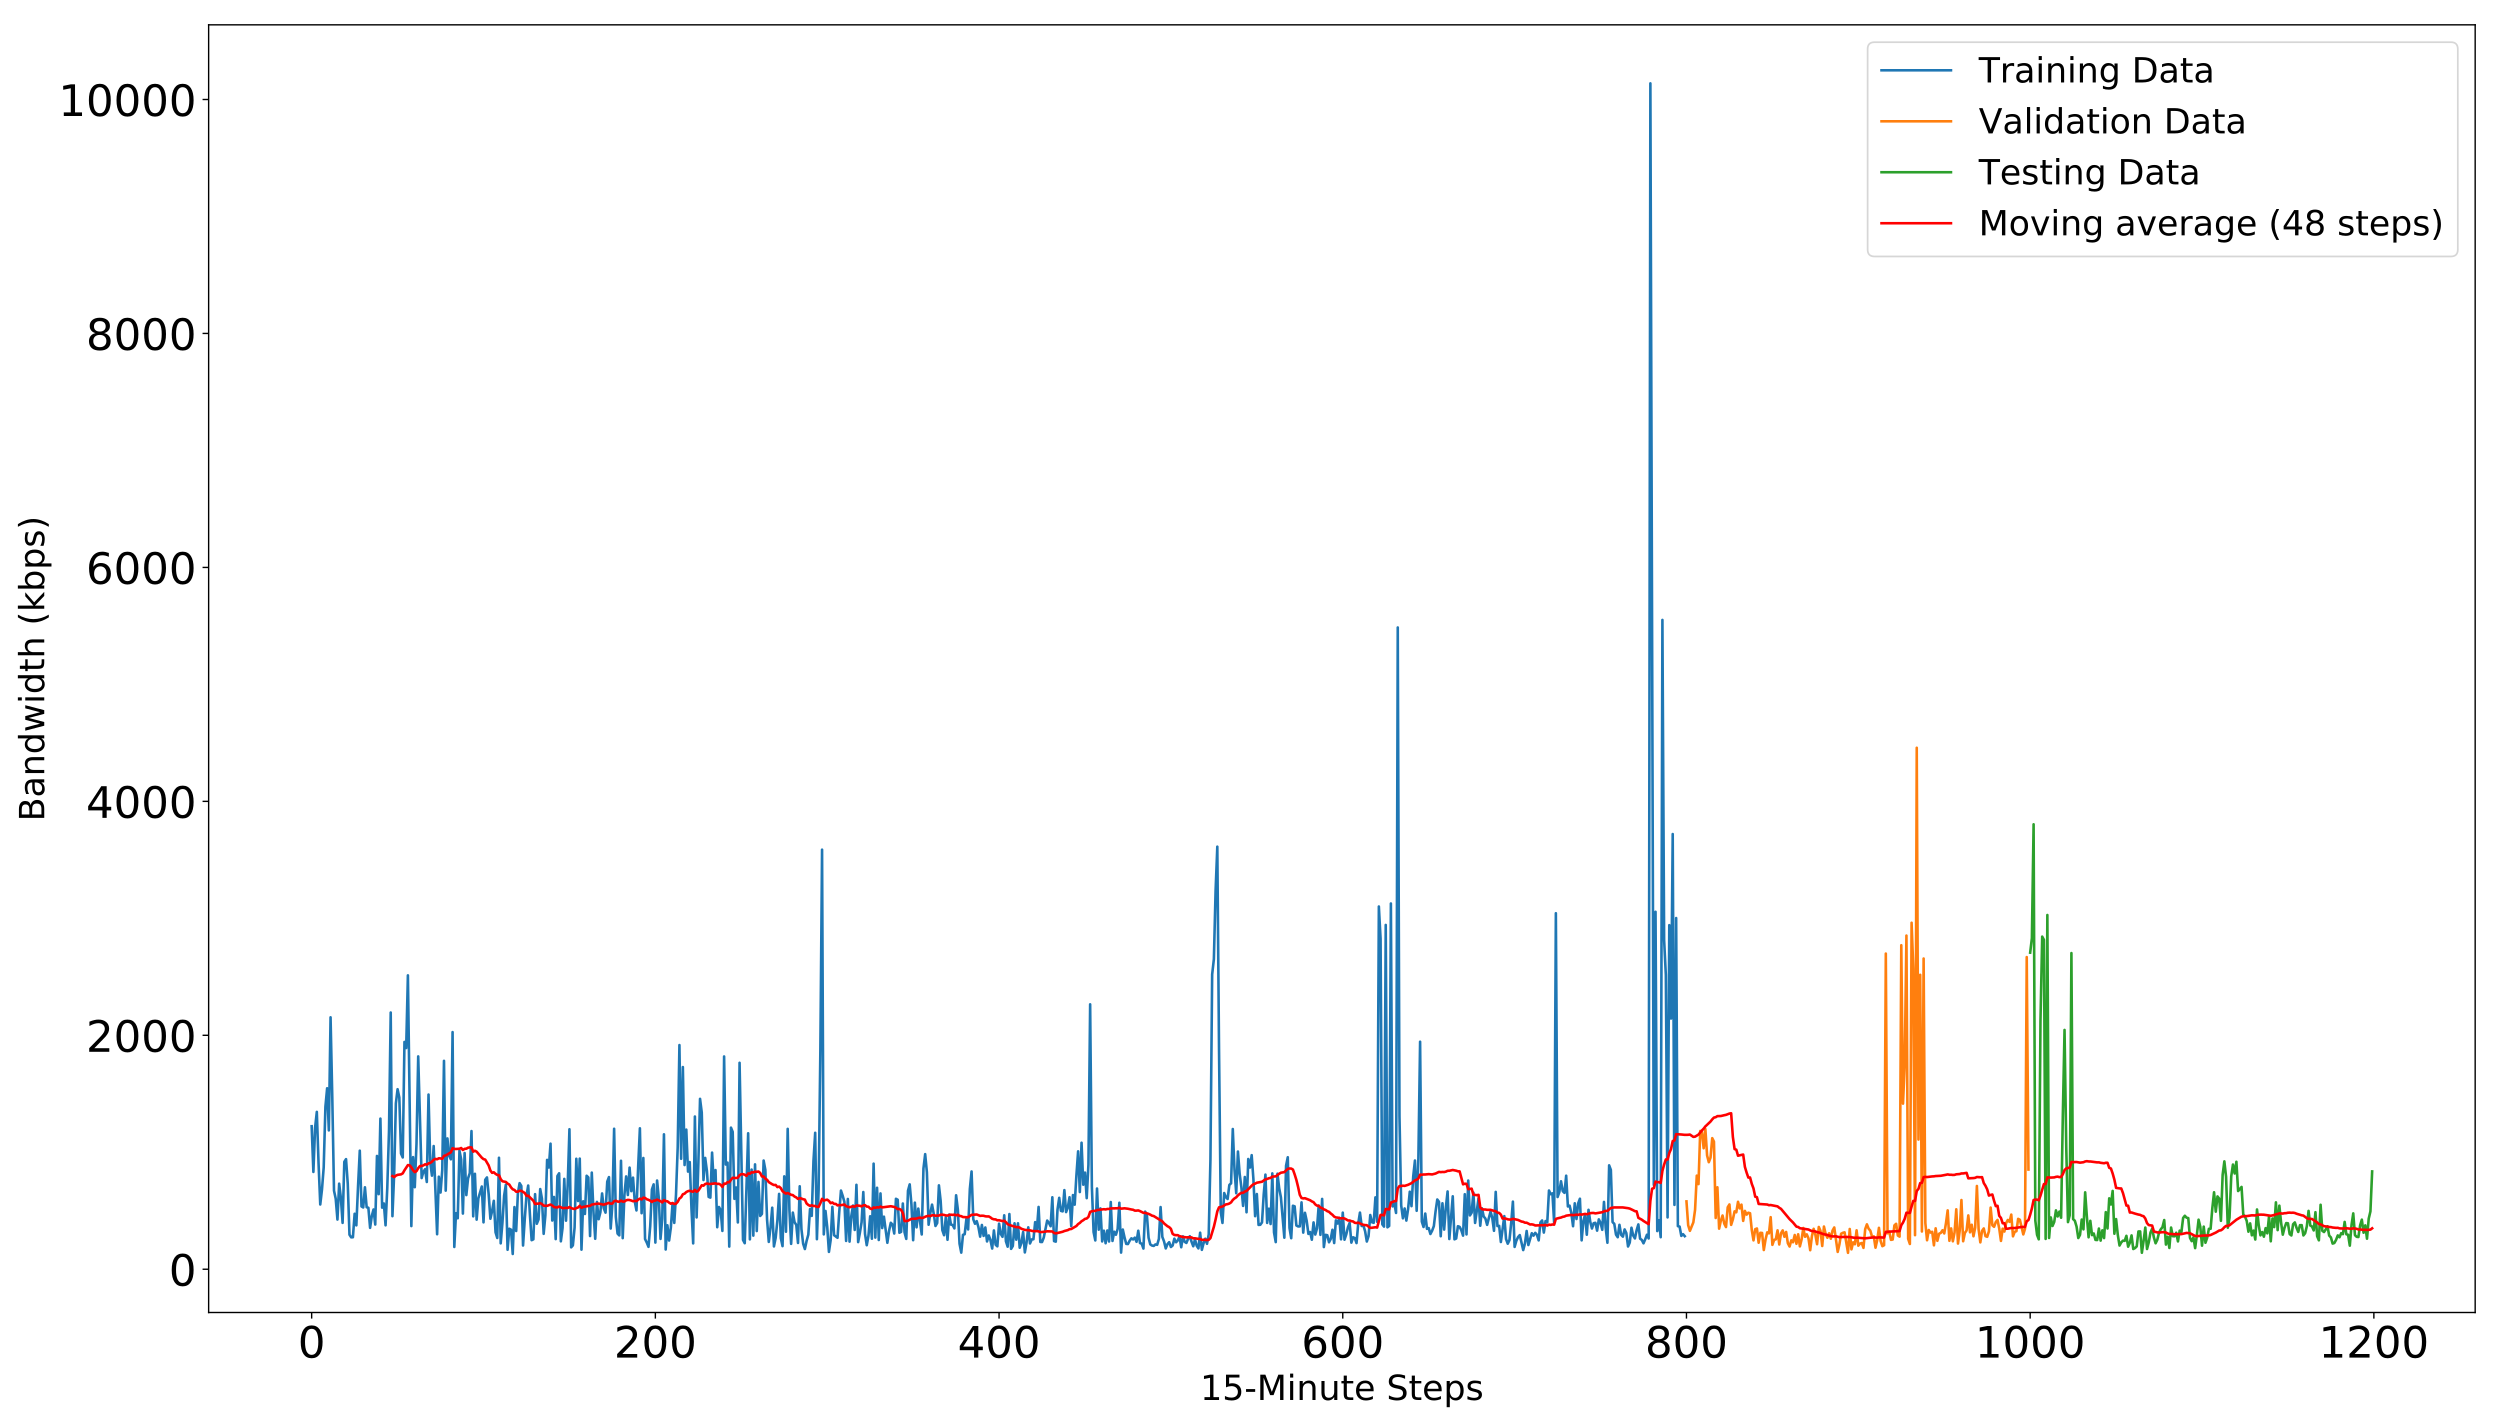 <?xml version="1.0" encoding="utf-8" standalone="no"?>
<!DOCTYPE svg PUBLIC "-//W3C//DTD SVG 1.1//EN"
  "http://www.w3.org/Graphics/SVG/1.1/DTD/svg11.dtd">
<!-- Created with matplotlib (http://matplotlib.org/) -->
<svg height="820pt" version="1.1" viewBox="0 0 1440 820" width="1440pt" xmlns="http://www.w3.org/2000/svg" xmlns:xlink="http://www.w3.org/1999/xlink">
 <defs>
  <style type="text/css">
*{stroke-linecap:butt;stroke-linejoin:round;}
  </style>
 </defs>
 <g id="figure_1">
  <g id="patch_1">
   <path d="M 0 820.8 
L 1440 820.8 
L 1440 0 
L 0 0 
z
" style="fill:#ffffff;"/>
  </g>
  <g id="axes_1">
   <g id="patch_2">
    <path d="M 120.175 756 
L 1425.7 756 
L 1425.7 14.3 
L 120.175 14.3 
z
" style="fill:#ffffff;"/>
   </g>
   <g id="matplotlib.axis_1">
    <g id="xtick_1">
     <g id="line2d_1">
      <defs>
       <path d="M 0 0 
L 0 3.5 
" id="m17d440848d" style="stroke:#000000;stroke-width:0.8;"/>
      </defs>
      <g>
       <use style="stroke:#000000;stroke-width:0.8;" x="179.517" xlink:href="#m17d440848d" y="756"/>
      </g>
     </g>
     <g id="text_1">
      <!-- 0 -->
      <defs>
       <path d="M 31.781 66.406 
Q 24.172 66.406 20.328 58.906 
Q 16.5 51.422 16.5 36.375 
Q 16.5 21.391 20.328 13.891 
Q 24.172 6.391 31.781 6.391 
Q 39.453 6.391 43.281 13.891 
Q 47.125 21.391 47.125 36.375 
Q 47.125 51.422 43.281 58.906 
Q 39.453 66.406 31.781 66.406 
z
M 31.781 74.219 
Q 44.047 74.219 50.516 64.516 
Q 56.984 54.828 56.984 36.375 
Q 56.984 17.969 50.516 8.266 
Q 44.047 -1.422 31.781 -1.422 
Q 19.531 -1.422 13.062 8.266 
Q 6.594 17.969 6.594 36.375 
Q 6.594 54.828 13.062 64.516 
Q 19.531 74.219 31.781 74.219 
z
" id="DejaVuSans-30"/>
      </defs>
      <g transform="translate(171.564 781.996)scale(0.25 -0.25)">
       <use xlink:href="#DejaVuSans-30"/>
      </g>
     </g>
    </g>
    <g id="xtick_2">
     <g id="line2d_2">
      <g>
       <use style="stroke:#000000;stroke-width:0.8;" x="377.489" xlink:href="#m17d440848d" y="756"/>
      </g>
     </g>
     <g id="text_2">
      <!-- 200 -->
      <defs>
       <path d="M 19.188 8.297 
L 53.609 8.297 
L 53.609 0 
L 7.328 0 
L 7.328 8.297 
Q 12.938 14.109 22.625 23.891 
Q 32.328 33.688 34.812 36.531 
Q 39.547 41.844 41.422 45.531 
Q 43.312 49.219 43.312 52.781 
Q 43.312 58.594 39.234 62.25 
Q 35.156 65.922 28.609 65.922 
Q 23.969 65.922 18.812 64.312 
Q 13.672 62.703 7.812 59.422 
L 7.812 69.391 
Q 13.766 71.781 18.938 73 
Q 24.125 74.219 28.422 74.219 
Q 39.75 74.219 46.484 68.547 
Q 53.219 62.891 53.219 53.422 
Q 53.219 48.922 51.531 44.891 
Q 49.859 40.875 45.406 35.406 
Q 44.188 33.984 37.641 27.219 
Q 31.109 20.453 19.188 8.297 
z
" id="DejaVuSans-32"/>
      </defs>
      <g transform="translate(353.629 781.996)scale(0.25 -0.25)">
       <use xlink:href="#DejaVuSans-32"/>
       <use x="63.623" xlink:href="#DejaVuSans-30"/>
       <use x="127.246" xlink:href="#DejaVuSans-30"/>
      </g>
     </g>
    </g>
    <g id="xtick_3">
     <g id="line2d_3">
      <g>
       <use style="stroke:#000000;stroke-width:0.8;" x="575.461" xlink:href="#m17d440848d" y="756"/>
      </g>
     </g>
     <g id="text_3">
      <!-- 400 -->
      <defs>
       <path d="M 37.797 64.312 
L 12.891 25.391 
L 37.797 25.391 
z
M 35.203 72.906 
L 47.609 72.906 
L 47.609 25.391 
L 58.016 25.391 
L 58.016 17.188 
L 47.609 17.188 
L 47.609 0 
L 37.797 0 
L 37.797 17.188 
L 4.891 17.188 
L 4.891 26.703 
z
" id="DejaVuSans-34"/>
      </defs>
      <g transform="translate(551.601 781.996)scale(0.25 -0.25)">
       <use xlink:href="#DejaVuSans-34"/>
       <use x="63.623" xlink:href="#DejaVuSans-30"/>
       <use x="127.246" xlink:href="#DejaVuSans-30"/>
      </g>
     </g>
    </g>
    <g id="xtick_4">
     <g id="line2d_4">
      <g>
       <use style="stroke:#000000;stroke-width:0.8;" x="773.432" xlink:href="#m17d440848d" y="756"/>
      </g>
     </g>
     <g id="text_4">
      <!-- 600 -->
      <defs>
       <path d="M 33.016 40.375 
Q 26.375 40.375 22.484 35.828 
Q 18.609 31.297 18.609 23.391 
Q 18.609 15.531 22.484 10.953 
Q 26.375 6.391 33.016 6.391 
Q 39.656 6.391 43.531 10.953 
Q 47.406 15.531 47.406 23.391 
Q 47.406 31.297 43.531 35.828 
Q 39.656 40.375 33.016 40.375 
z
M 52.594 71.297 
L 52.594 62.312 
Q 48.875 64.062 45.094 64.984 
Q 41.312 65.922 37.594 65.922 
Q 27.828 65.922 22.672 59.328 
Q 17.531 52.734 16.797 39.406 
Q 19.672 43.656 24.016 45.922 
Q 28.375 48.188 33.594 48.188 
Q 44.578 48.188 50.953 41.516 
Q 57.328 34.859 57.328 23.391 
Q 57.328 12.156 50.688 5.359 
Q 44.047 -1.422 33.016 -1.422 
Q 20.359 -1.422 13.672 8.266 
Q 6.984 17.969 6.984 36.375 
Q 6.984 53.656 15.188 63.938 
Q 23.391 74.219 37.203 74.219 
Q 40.922 74.219 44.703 73.484 
Q 48.484 72.75 52.594 71.297 
z
" id="DejaVuSans-36"/>
      </defs>
      <g transform="translate(749.573 781.996)scale(0.25 -0.25)">
       <use xlink:href="#DejaVuSans-36"/>
       <use x="63.623" xlink:href="#DejaVuSans-30"/>
       <use x="127.246" xlink:href="#DejaVuSans-30"/>
      </g>
     </g>
    </g>
    <g id="xtick_5">
     <g id="line2d_5">
      <g>
       <use style="stroke:#000000;stroke-width:0.8;" x="971.404" xlink:href="#m17d440848d" y="756"/>
      </g>
     </g>
     <g id="text_5">
      <!-- 800 -->
      <defs>
       <path d="M 31.781 34.625 
Q 24.75 34.625 20.719 30.859 
Q 16.703 27.094 16.703 20.516 
Q 16.703 13.922 20.719 10.156 
Q 24.75 6.391 31.781 6.391 
Q 38.812 6.391 42.859 10.172 
Q 46.922 13.969 46.922 20.516 
Q 46.922 27.094 42.891 30.859 
Q 38.875 34.625 31.781 34.625 
z
M 21.922 38.812 
Q 15.578 40.375 12.031 44.719 
Q 8.5 49.078 8.5 55.328 
Q 8.5 64.062 14.719 69.141 
Q 20.953 74.219 31.781 74.219 
Q 42.672 74.219 48.875 69.141 
Q 55.078 64.062 55.078 55.328 
Q 55.078 49.078 51.531 44.719 
Q 48 40.375 41.703 38.812 
Q 48.828 37.156 52.797 32.312 
Q 56.781 27.484 56.781 20.516 
Q 56.781 9.906 50.312 4.234 
Q 43.844 -1.422 31.781 -1.422 
Q 19.734 -1.422 13.25 4.234 
Q 6.781 9.906 6.781 20.516 
Q 6.781 27.484 10.781 32.312 
Q 14.797 37.156 21.922 38.812 
z
M 18.312 54.391 
Q 18.312 48.734 21.844 45.562 
Q 25.391 42.391 31.781 42.391 
Q 38.141 42.391 41.719 45.562 
Q 45.312 48.734 45.312 54.391 
Q 45.312 60.062 41.719 63.234 
Q 38.141 66.406 31.781 66.406 
Q 25.391 66.406 21.844 63.234 
Q 18.312 60.062 18.312 54.391 
z
" id="DejaVuSans-38"/>
      </defs>
      <g transform="translate(947.545 781.996)scale(0.25 -0.25)">
       <use xlink:href="#DejaVuSans-38"/>
       <use x="63.623" xlink:href="#DejaVuSans-30"/>
       <use x="127.246" xlink:href="#DejaVuSans-30"/>
      </g>
     </g>
    </g>
    <g id="xtick_6">
     <g id="line2d_6">
      <g>
       <use style="stroke:#000000;stroke-width:0.8;" x="1169.376" xlink:href="#m17d440848d" y="756"/>
      </g>
     </g>
     <g id="text_6">
      <!-- 1000 -->
      <defs>
       <path d="M 12.406 8.297 
L 28.516 8.297 
L 28.516 63.922 
L 10.984 60.406 
L 10.984 69.391 
L 28.422 72.906 
L 38.281 72.906 
L 38.281 8.297 
L 54.391 8.297 
L 54.391 0 
L 12.406 0 
z
" id="DejaVuSans-31"/>
      </defs>
      <g transform="translate(1137.564 781.996)scale(0.25 -0.25)">
       <use xlink:href="#DejaVuSans-31"/>
       <use x="63.623" xlink:href="#DejaVuSans-30"/>
       <use x="127.246" xlink:href="#DejaVuSans-30"/>
       <use x="190.869" xlink:href="#DejaVuSans-30"/>
      </g>
     </g>
    </g>
    <g id="xtick_7">
     <g id="line2d_7">
      <g>
       <use style="stroke:#000000;stroke-width:0.8;" x="1367.348" xlink:href="#m17d440848d" y="756"/>
      </g>
     </g>
     <g id="text_7">
      <!-- 1200 -->
      <g transform="translate(1335.535 781.996)scale(0.25 -0.25)">
       <use xlink:href="#DejaVuSans-31"/>
       <use x="63.623" xlink:href="#DejaVuSans-32"/>
       <use x="127.246" xlink:href="#DejaVuSans-30"/>
       <use x="190.869" xlink:href="#DejaVuSans-30"/>
      </g>
     </g>
    </g>
    <g id="text_8">
     <!-- 15-Minute Steps -->
     <defs>
      <path d="M 10.797 72.906 
L 49.516 72.906 
L 49.516 64.594 
L 19.828 64.594 
L 19.828 46.734 
Q 21.969 47.469 24.109 47.828 
Q 26.266 48.188 28.422 48.188 
Q 40.625 48.188 47.75 41.5 
Q 54.891 34.812 54.891 23.391 
Q 54.891 11.625 47.562 5.094 
Q 40.234 -1.422 26.906 -1.422 
Q 22.312 -1.422 17.547 -0.641 
Q 12.797 0.141 7.719 1.703 
L 7.719 11.625 
Q 12.109 9.234 16.797 8.062 
Q 21.484 6.891 26.703 6.891 
Q 35.156 6.891 40.078 11.328 
Q 45.016 15.766 45.016 23.391 
Q 45.016 31 40.078 35.438 
Q 35.156 39.891 26.703 39.891 
Q 22.75 39.891 18.812 39.016 
Q 14.891 38.141 10.797 36.281 
z
" id="DejaVuSans-35"/>
      <path d="M 4.891 31.391 
L 31.203 31.391 
L 31.203 23.391 
L 4.891 23.391 
z
" id="DejaVuSans-2d"/>
      <path d="M 9.812 72.906 
L 24.516 72.906 
L 43.109 23.297 
L 61.812 72.906 
L 76.516 72.906 
L 76.516 0 
L 66.891 0 
L 66.891 64.016 
L 48.094 14.016 
L 38.188 14.016 
L 19.391 64.016 
L 19.391 0 
L 9.812 0 
z
" id="DejaVuSans-4d"/>
      <path d="M 9.422 54.688 
L 18.406 54.688 
L 18.406 0 
L 9.422 0 
z
M 9.422 75.984 
L 18.406 75.984 
L 18.406 64.594 
L 9.422 64.594 
z
" id="DejaVuSans-69"/>
      <path d="M 54.891 33.016 
L 54.891 0 
L 45.906 0 
L 45.906 32.719 
Q 45.906 40.484 42.875 44.328 
Q 39.844 48.188 33.797 48.188 
Q 26.516 48.188 22.312 43.547 
Q 18.109 38.922 18.109 30.906 
L 18.109 0 
L 9.078 0 
L 9.078 54.688 
L 18.109 54.688 
L 18.109 46.188 
Q 21.344 51.125 25.703 53.562 
Q 30.078 56 35.797 56 
Q 45.219 56 50.047 50.172 
Q 54.891 44.344 54.891 33.016 
z
" id="DejaVuSans-6e"/>
      <path d="M 8.5 21.578 
L 8.5 54.688 
L 17.484 54.688 
L 17.484 21.922 
Q 17.484 14.156 20.5 10.266 
Q 23.531 6.391 29.594 6.391 
Q 36.859 6.391 41.078 11.031 
Q 45.312 15.672 45.312 23.688 
L 45.312 54.688 
L 54.297 54.688 
L 54.297 0 
L 45.312 0 
L 45.312 8.406 
Q 42.047 3.422 37.719 1 
Q 33.406 -1.422 27.688 -1.422 
Q 18.266 -1.422 13.375 4.438 
Q 8.5 10.297 8.5 21.578 
z
M 31.109 56 
z
" id="DejaVuSans-75"/>
      <path d="M 18.312 70.219 
L 18.312 54.688 
L 36.812 54.688 
L 36.812 47.703 
L 18.312 47.703 
L 18.312 18.016 
Q 18.312 11.328 20.141 9.422 
Q 21.969 7.516 27.594 7.516 
L 36.812 7.516 
L 36.812 0 
L 27.594 0 
Q 17.188 0 13.234 3.875 
Q 9.281 7.766 9.281 18.016 
L 9.281 47.703 
L 2.688 47.703 
L 2.688 54.688 
L 9.281 54.688 
L 9.281 70.219 
z
" id="DejaVuSans-74"/>
      <path d="M 56.203 29.594 
L 56.203 25.203 
L 14.891 25.203 
Q 15.484 15.922 20.484 11.062 
Q 25.484 6.203 34.422 6.203 
Q 39.594 6.203 44.453 7.469 
Q 49.312 8.734 54.109 11.281 
L 54.109 2.781 
Q 49.266 0.734 44.188 -0.344 
Q 39.109 -1.422 33.891 -1.422 
Q 20.797 -1.422 13.156 6.188 
Q 5.516 13.812 5.516 26.812 
Q 5.516 40.234 12.766 48.109 
Q 20.016 56 32.328 56 
Q 43.359 56 49.781 48.891 
Q 56.203 41.797 56.203 29.594 
z
M 47.219 32.234 
Q 47.125 39.594 43.094 43.984 
Q 39.062 48.391 32.422 48.391 
Q 24.906 48.391 20.391 44.141 
Q 15.875 39.891 15.188 32.172 
z
" id="DejaVuSans-65"/>
      <path id="DejaVuSans-20"/>
      <path d="M 53.516 70.516 
L 53.516 60.891 
Q 47.906 63.578 42.922 64.891 
Q 37.938 66.219 33.297 66.219 
Q 25.25 66.219 20.875 63.094 
Q 16.5 59.969 16.5 54.203 
Q 16.5 49.359 19.406 46.891 
Q 22.312 44.438 30.422 42.922 
L 36.375 41.703 
Q 47.406 39.594 52.656 34.297 
Q 57.906 29 57.906 20.125 
Q 57.906 9.516 50.797 4.047 
Q 43.703 -1.422 29.984 -1.422 
Q 24.812 -1.422 18.969 -0.25 
Q 13.141 0.922 6.891 3.219 
L 6.891 13.375 
Q 12.891 10.016 18.656 8.297 
Q 24.422 6.594 29.984 6.594 
Q 38.422 6.594 43.016 9.906 
Q 47.609 13.234 47.609 19.391 
Q 47.609 24.75 44.312 27.781 
Q 41.016 30.812 33.5 32.328 
L 27.484 33.5 
Q 16.453 35.688 11.516 40.375 
Q 6.594 45.062 6.594 53.422 
Q 6.594 63.094 13.406 68.656 
Q 20.219 74.219 32.172 74.219 
Q 37.312 74.219 42.625 73.281 
Q 47.953 72.359 53.516 70.516 
z
" id="DejaVuSans-53"/>
      <path d="M 18.109 8.203 
L 18.109 -20.797 
L 9.078 -20.797 
L 9.078 54.688 
L 18.109 54.688 
L 18.109 46.391 
Q 20.953 51.266 25.266 53.625 
Q 29.594 56 35.594 56 
Q 45.562 56 51.781 48.094 
Q 58.016 40.188 58.016 27.297 
Q 58.016 14.406 51.781 6.484 
Q 45.562 -1.422 35.594 -1.422 
Q 29.594 -1.422 25.266 0.953 
Q 20.953 3.328 18.109 8.203 
z
M 48.688 27.297 
Q 48.688 37.203 44.609 42.844 
Q 40.531 48.484 33.406 48.484 
Q 26.266 48.484 22.188 42.844 
Q 18.109 37.203 18.109 27.297 
Q 18.109 17.391 22.188 11.75 
Q 26.266 6.109 33.406 6.109 
Q 40.531 6.109 44.609 11.75 
Q 48.688 17.391 48.688 27.297 
z
" id="DejaVuSans-70"/>
      <path d="M 44.281 53.078 
L 44.281 44.578 
Q 40.484 46.531 36.375 47.5 
Q 32.281 48.484 27.875 48.484 
Q 21.188 48.484 17.844 46.438 
Q 14.5 44.391 14.5 40.281 
Q 14.5 37.156 16.891 35.375 
Q 19.281 33.594 26.516 31.984 
L 29.594 31.297 
Q 39.156 29.25 43.188 25.516 
Q 47.219 21.781 47.219 15.094 
Q 47.219 7.469 41.188 3.016 
Q 35.156 -1.422 24.609 -1.422 
Q 20.219 -1.422 15.453 -0.562 
Q 10.688 0.297 5.422 2 
L 5.422 11.281 
Q 10.406 8.688 15.234 7.391 
Q 20.062 6.109 24.812 6.109 
Q 31.156 6.109 34.562 8.281 
Q 37.984 10.453 37.984 14.406 
Q 37.984 18.062 35.516 20.016 
Q 33.062 21.969 24.703 23.781 
L 21.578 24.516 
Q 13.234 26.266 9.516 29.906 
Q 5.812 33.547 5.812 39.891 
Q 5.812 47.609 11.281 51.797 
Q 16.75 56 26.812 56 
Q 31.781 56 36.172 55.266 
Q 40.578 54.547 44.281 53.078 
z
" id="DejaVuSans-73"/>
     </defs>
     <g transform="translate(691.292 806.392)scale(0.2 -0.2)">
      <use xlink:href="#DejaVuSans-31"/>
      <use x="63.623" xlink:href="#DejaVuSans-35"/>
      <use x="127.246" xlink:href="#DejaVuSans-2d"/>
      <use x="163.33" xlink:href="#DejaVuSans-4d"/>
      <use x="249.609" xlink:href="#DejaVuSans-69"/>
      <use x="277.393" xlink:href="#DejaVuSans-6e"/>
      <use x="340.771" xlink:href="#DejaVuSans-75"/>
      <use x="404.15" xlink:href="#DejaVuSans-74"/>
      <use x="443.359" xlink:href="#DejaVuSans-65"/>
      <use x="504.883" xlink:href="#DejaVuSans-20"/>
      <use x="536.67" xlink:href="#DejaVuSans-53"/>
      <use x="600.146" xlink:href="#DejaVuSans-74"/>
      <use x="639.355" xlink:href="#DejaVuSans-65"/>
      <use x="700.879" xlink:href="#DejaVuSans-70"/>
      <use x="764.355" xlink:href="#DejaVuSans-73"/>
     </g>
    </g>
   </g>
   <g id="matplotlib.axis_2">
    <g id="ytick_1">
     <g id="line2d_8">
      <defs>
       <path d="M 0 0 
L -3.5 0 
" id="me5e0344a0a" style="stroke:#000000;stroke-width:0.8;"/>
      </defs>
      <g>
       <use style="stroke:#000000;stroke-width:0.8;" x="120.175" xlink:href="#me5e0344a0a" y="731.084"/>
      </g>
     </g>
     <g id="text_9">
      <!-- 0 -->
      <g transform="translate(97.269 740.582)scale(0.25 -0.25)">
       <use xlink:href="#DejaVuSans-30"/>
      </g>
     </g>
    </g>
    <g id="ytick_2">
     <g id="line2d_9">
      <g>
       <use style="stroke:#000000;stroke-width:0.8;" x="120.175" xlink:href="#me5e0344a0a" y="596.331"/>
      </g>
     </g>
     <g id="text_10">
      <!-- 2000 -->
      <g transform="translate(49.55 605.829)scale(0.25 -0.25)">
       <use xlink:href="#DejaVuSans-32"/>
       <use x="63.623" xlink:href="#DejaVuSans-30"/>
       <use x="127.246" xlink:href="#DejaVuSans-30"/>
       <use x="190.869" xlink:href="#DejaVuSans-30"/>
      </g>
     </g>
    </g>
    <g id="ytick_3">
     <g id="line2d_10">
      <g>
       <use style="stroke:#000000;stroke-width:0.8;" x="120.175" xlink:href="#me5e0344a0a" y="461.579"/>
      </g>
     </g>
     <g id="text_11">
      <!-- 4000 -->
      <g transform="translate(49.55 471.077)scale(0.25 -0.25)">
       <use xlink:href="#DejaVuSans-34"/>
       <use x="63.623" xlink:href="#DejaVuSans-30"/>
       <use x="127.246" xlink:href="#DejaVuSans-30"/>
       <use x="190.869" xlink:href="#DejaVuSans-30"/>
      </g>
     </g>
    </g>
    <g id="ytick_4">
     <g id="line2d_11">
      <g>
       <use style="stroke:#000000;stroke-width:0.8;" x="120.175" xlink:href="#me5e0344a0a" y="326.826"/>
      </g>
     </g>
     <g id="text_12">
      <!-- 6000 -->
      <g transform="translate(49.55 336.324)scale(0.25 -0.25)">
       <use xlink:href="#DejaVuSans-36"/>
       <use x="63.623" xlink:href="#DejaVuSans-30"/>
       <use x="127.246" xlink:href="#DejaVuSans-30"/>
       <use x="190.869" xlink:href="#DejaVuSans-30"/>
      </g>
     </g>
    </g>
    <g id="ytick_5">
     <g id="line2d_12">
      <g>
       <use style="stroke:#000000;stroke-width:0.8;" x="120.175" xlink:href="#me5e0344a0a" y="192.073"/>
      </g>
     </g>
     <g id="text_13">
      <!-- 8000 -->
      <g transform="translate(49.55 201.571)scale(0.25 -0.25)">
       <use xlink:href="#DejaVuSans-38"/>
       <use x="63.623" xlink:href="#DejaVuSans-30"/>
       <use x="127.246" xlink:href="#DejaVuSans-30"/>
       <use x="190.869" xlink:href="#DejaVuSans-30"/>
      </g>
     </g>
    </g>
    <g id="ytick_6">
     <g id="line2d_13">
      <g>
       <use style="stroke:#000000;stroke-width:0.8;" x="120.175" xlink:href="#me5e0344a0a" y="57.32"/>
      </g>
     </g>
     <g id="text_14">
      <!-- 10000 -->
      <g transform="translate(33.644 66.818)scale(0.25 -0.25)">
       <use xlink:href="#DejaVuSans-31"/>
       <use x="63.623" xlink:href="#DejaVuSans-30"/>
       <use x="127.246" xlink:href="#DejaVuSans-30"/>
       <use x="190.869" xlink:href="#DejaVuSans-30"/>
       <use x="254.492" xlink:href="#DejaVuSans-30"/>
      </g>
     </g>
    </g>
    <g id="text_15">
     <!-- Bandwidth (kbps) -->
     <defs>
      <path d="M 19.672 34.812 
L 19.672 8.109 
L 35.5 8.109 
Q 43.453 8.109 47.281 11.406 
Q 51.125 14.703 51.125 21.484 
Q 51.125 28.328 47.281 31.562 
Q 43.453 34.812 35.5 34.812 
z
M 19.672 64.797 
L 19.672 42.828 
L 34.281 42.828 
Q 41.5 42.828 45.031 45.531 
Q 48.578 48.25 48.578 53.812 
Q 48.578 59.328 45.031 62.062 
Q 41.5 64.797 34.281 64.797 
z
M 9.812 72.906 
L 35.016 72.906 
Q 46.297 72.906 52.391 68.219 
Q 58.5 63.531 58.5 54.891 
Q 58.5 48.188 55.375 44.234 
Q 52.25 40.281 46.188 39.312 
Q 53.469 37.75 57.5 32.781 
Q 61.531 27.828 61.531 20.406 
Q 61.531 10.641 54.891 5.312 
Q 48.25 0 35.984 0 
L 9.812 0 
z
" id="DejaVuSans-42"/>
      <path d="M 34.281 27.484 
Q 23.391 27.484 19.188 25 
Q 14.984 22.516 14.984 16.5 
Q 14.984 11.719 18.141 8.906 
Q 21.297 6.109 26.703 6.109 
Q 34.188 6.109 38.703 11.406 
Q 43.219 16.703 43.219 25.484 
L 43.219 27.484 
z
M 52.203 31.203 
L 52.203 0 
L 43.219 0 
L 43.219 8.297 
Q 40.141 3.328 35.547 0.953 
Q 30.953 -1.422 24.312 -1.422 
Q 15.922 -1.422 10.953 3.297 
Q 6 8.016 6 15.922 
Q 6 25.141 12.172 29.828 
Q 18.359 34.516 30.609 34.516 
L 43.219 34.516 
L 43.219 35.406 
Q 43.219 41.609 39.141 45 
Q 35.062 48.391 27.688 48.391 
Q 23 48.391 18.547 47.266 
Q 14.109 46.141 10.016 43.891 
L 10.016 52.203 
Q 14.938 54.109 19.578 55.047 
Q 24.219 56 28.609 56 
Q 40.484 56 46.344 49.844 
Q 52.203 43.703 52.203 31.203 
z
" id="DejaVuSans-61"/>
      <path d="M 45.406 46.391 
L 45.406 75.984 
L 54.391 75.984 
L 54.391 0 
L 45.406 0 
L 45.406 8.203 
Q 42.578 3.328 38.25 0.953 
Q 33.938 -1.422 27.875 -1.422 
Q 17.969 -1.422 11.734 6.484 
Q 5.516 14.406 5.516 27.297 
Q 5.516 40.188 11.734 48.094 
Q 17.969 56 27.875 56 
Q 33.938 56 38.25 53.625 
Q 42.578 51.266 45.406 46.391 
z
M 14.797 27.297 
Q 14.797 17.391 18.875 11.75 
Q 22.953 6.109 30.078 6.109 
Q 37.203 6.109 41.297 11.75 
Q 45.406 17.391 45.406 27.297 
Q 45.406 37.203 41.297 42.844 
Q 37.203 48.484 30.078 48.484 
Q 22.953 48.484 18.875 42.844 
Q 14.797 37.203 14.797 27.297 
z
" id="DejaVuSans-64"/>
      <path d="M 4.203 54.688 
L 13.188 54.688 
L 24.422 12.016 
L 35.594 54.688 
L 46.188 54.688 
L 57.422 12.016 
L 68.609 54.688 
L 77.594 54.688 
L 63.281 0 
L 52.688 0 
L 40.922 44.828 
L 29.109 0 
L 18.5 0 
z
" id="DejaVuSans-77"/>
      <path d="M 54.891 33.016 
L 54.891 0 
L 45.906 0 
L 45.906 32.719 
Q 45.906 40.484 42.875 44.328 
Q 39.844 48.188 33.797 48.188 
Q 26.516 48.188 22.312 43.547 
Q 18.109 38.922 18.109 30.906 
L 18.109 0 
L 9.078 0 
L 9.078 75.984 
L 18.109 75.984 
L 18.109 46.188 
Q 21.344 51.125 25.703 53.562 
Q 30.078 56 35.797 56 
Q 45.219 56 50.047 50.172 
Q 54.891 44.344 54.891 33.016 
z
" id="DejaVuSans-68"/>
      <path d="M 31 75.875 
Q 24.469 64.656 21.281 53.656 
Q 18.109 42.672 18.109 31.391 
Q 18.109 20.125 21.312 9.062 
Q 24.516 -2 31 -13.188 
L 23.188 -13.188 
Q 15.875 -1.703 12.234 9.375 
Q 8.594 20.453 8.594 31.391 
Q 8.594 42.281 12.203 53.312 
Q 15.828 64.359 23.188 75.875 
z
" id="DejaVuSans-28"/>
      <path d="M 9.078 75.984 
L 18.109 75.984 
L 18.109 31.109 
L 44.922 54.688 
L 56.391 54.688 
L 27.391 29.109 
L 57.625 0 
L 45.906 0 
L 18.109 26.703 
L 18.109 0 
L 9.078 0 
z
" id="DejaVuSans-6b"/>
      <path d="M 48.688 27.297 
Q 48.688 37.203 44.609 42.844 
Q 40.531 48.484 33.406 48.484 
Q 26.266 48.484 22.188 42.844 
Q 18.109 37.203 18.109 27.297 
Q 18.109 17.391 22.188 11.75 
Q 26.266 6.109 33.406 6.109 
Q 40.531 6.109 44.609 11.75 
Q 48.688 17.391 48.688 27.297 
z
M 18.109 46.391 
Q 20.953 51.266 25.266 53.625 
Q 29.594 56 35.594 56 
Q 45.562 56 51.781 48.094 
Q 58.016 40.188 58.016 27.297 
Q 58.016 14.406 51.781 6.484 
Q 45.562 -1.422 35.594 -1.422 
Q 29.594 -1.422 25.266 0.953 
Q 20.953 3.328 18.109 8.203 
L 18.109 0 
L 9.078 0 
L 9.078 75.984 
L 18.109 75.984 
z
" id="DejaVuSans-62"/>
      <path d="M 8.016 75.875 
L 15.828 75.875 
Q 23.141 64.359 26.781 53.312 
Q 30.422 42.281 30.422 31.391 
Q 30.422 20.453 26.781 9.375 
Q 23.141 -1.703 15.828 -13.188 
L 8.016 -13.188 
Q 14.5 -2 17.703 9.062 
Q 20.906 20.125 20.906 31.391 
Q 20.906 42.672 17.703 53.656 
Q 14.5 64.656 8.016 75.875 
z
" id="DejaVuSans-29"/>
     </defs>
     <g transform="translate(25.484 473.066)rotate(-90)scale(0.2 -0.2)">
      <use xlink:href="#DejaVuSans-42"/>
      <use x="68.604" xlink:href="#DejaVuSans-61"/>
      <use x="129.883" xlink:href="#DejaVuSans-6e"/>
      <use x="193.262" xlink:href="#DejaVuSans-64"/>
      <use x="256.738" xlink:href="#DejaVuSans-77"/>
      <use x="338.525" xlink:href="#DejaVuSans-69"/>
      <use x="366.309" xlink:href="#DejaVuSans-64"/>
      <use x="429.785" xlink:href="#DejaVuSans-74"/>
      <use x="468.994" xlink:href="#DejaVuSans-68"/>
      <use x="532.373" xlink:href="#DejaVuSans-20"/>
      <use x="564.16" xlink:href="#DejaVuSans-28"/>
      <use x="603.174" xlink:href="#DejaVuSans-6b"/>
      <use x="661.084" xlink:href="#DejaVuSans-62"/>
      <use x="724.561" xlink:href="#DejaVuSans-70"/>
      <use x="788.037" xlink:href="#DejaVuSans-73"/>
      <use x="840.137" xlink:href="#DejaVuSans-29"/>
     </g>
    </g>
   </g>
   <g id="line2d_14">
    <path clip-path="url(#p47d15e2256)" d="M 179.517 648.702 
L 180.507 675.034 
L 181.497 649.504 
L 182.487 640.44 
L 183.476 669.797 
L 184.466 693.782 
L 185.456 685.18 
L 186.446 672.479 
L 187.436 637.503 
L 188.426 626.851 
L 189.416 651.108 
L 190.405 585.977 
L 191.395 632.112 
L 192.385 685.819 
L 193.375 690.472 
L 194.365 702.466 
L 195.355 681.786 
L 196.345 689.997 
L 197.335 704.373 
L 198.324 669.199 
L 199.314 667.661 
L 200.304 681.808 
L 201.294 711.192 
L 202.284 712.705 
L 203.274 712.652 
L 204.264 699.135 
L 205.253 705.809 
L 206.243 683.014 
L 207.233 662.788 
L 208.223 694.918 
L 209.213 695.502 
L 210.203 683.885 
L 211.193 695.379 
L 212.182 695.669 
L 213.172 707.237 
L 214.162 700.363 
L 215.152 696.664 
L 216.142 705.335 
L 217.132 665.83 
L 218.122 687.838 
L 219.111 644.318 
L 220.101 695.604 
L 221.091 693.194 
L 222.081 705.779 
L 223.071 684.198 
L 224.061 651.466 
L 225.051 583.213 
L 226.04 700.519 
L 227.03 676.336 
L 228.02 635.519 
L 229.01 627.381 
L 230 632.18 
L 230.99 664.46 
L 231.98 666.693 
L 232.969 600.154 
L 233.959 603.662 
L 234.949 561.811 
L 236.929 706.226 
L 237.919 666.502 
L 238.909 683.826 
L 239.898 658.924 
L 240.888 608.49 
L 242.868 678.558 
L 243.858 674.995 
L 244.848 673.469 
L 245.838 680.824 
L 246.827 630.465 
L 247.817 669.645 
L 248.807 677.18 
L 249.797 660.125 
L 251.777 710.916 
L 252.767 677.776 
L 253.756 686.892 
L 254.746 673.865 
L 255.736 611.044 
L 256.726 685.814 
L 257.716 655.735 
L 258.706 665.627 
L 259.696 667.762 
L 260.685 594.499 
L 261.675 718.248 
L 262.665 698.799 
L 263.655 701.723 
L 264.645 662.723 
L 265.635 667.801 
L 266.625 699.009 
L 267.614 664.149 
L 268.604 688.374 
L 269.594 678.771 
L 270.584 675.753 
L 271.574 651.5 
L 272.564 700.609 
L 273.554 676.108 
L 274.544 702.51 
L 275.533 690.261 
L 277.513 683.428 
L 278.503 704.074 
L 279.493 679.557 
L 280.483 678.193 
L 281.473 687.875 
L 282.462 702.003 
L 283.452 697.53 
L 284.442 691.673 
L 285.432 709.79 
L 286.422 713.062 
L 287.412 666.868 
L 288.402 716.17 
L 289.391 704.398 
L 290.381 688.677 
L 291.371 682.373 
L 292.361 719.867 
L 293.351 707.756 
L 294.341 708.292 
L 295.331 722.286 
L 296.32 695.277 
L 297.31 709.055 
L 298.3 687.301 
L 299.29 681.503 
L 300.28 683.089 
L 301.27 717.413 
L 302.26 702.248 
L 303.249 688.821 
L 304.239 682.872 
L 305.229 699.584 
L 306.219 714.344 
L 307.209 713.853 
L 308.199 687.83 
L 309.189 704.879 
L 310.178 702.452 
L 311.168 684.907 
L 312.158 690.43 
L 313.148 710.69 
L 314.138 699.941 
L 315.128 668.091 
L 316.118 672.5 
L 317.107 658.748 
L 318.097 703.023 
L 319.087 689.451 
L 320.077 713.727 
L 321.067 677.374 
L 322.057 675.819 
L 323.047 715.003 
L 324.036 707.237 
L 325.026 679.042 
L 326.016 703.111 
L 327.006 682.038 
L 327.996 650.449 
L 328.986 718.474 
L 329.976 717.341 
L 330.965 707.065 
L 331.955 667.452 
L 332.945 691.786 
L 333.935 667.362 
L 334.925 719.806 
L 335.915 691.952 
L 336.905 699.245 
L 337.894 677.239 
L 338.884 678.188 
L 339.874 711.961 
L 340.864 675.416 
L 341.854 698.367 
L 342.844 713.536 
L 343.834 692.299 
L 344.823 702.26 
L 345.813 698.286 
L 346.803 687.429 
L 347.793 696.018 
L 348.783 698.485 
L 349.773 680.62 
L 350.763 678.007 
L 351.753 707.621 
L 352.742 693.504 
L 353.732 650.168 
L 354.722 700.897 
L 355.712 710.554 
L 356.702 711.59 
L 357.692 668.604 
L 358.682 713.175 
L 359.671 688.22 
L 360.661 677.624 
L 361.651 688.326 
L 362.641 672.538 
L 363.631 686.112 
L 364.621 678.325 
L 365.611 692.009 
L 366.6 697.205 
L 367.59 671.737 
L 368.58 649.909 
L 369.57 698.809 
L 370.56 667.004 
L 371.55 713.687 
L 372.54 715.714 
L 373.529 718.177 
L 374.519 706.312 
L 375.509 685.125 
L 376.499 682.186 
L 377.489 715.724 
L 378.479 679.99 
L 379.469 690.157 
L 380.458 713.606 
L 381.448 701.958 
L 382.438 653.37 
L 383.428 719.718 
L 384.418 705.769 
L 385.408 714.544 
L 386.398 707.194 
L 387.387 693.27 
L 388.377 704.386 
L 389.367 688.33 
L 390.357 660.804 
L 391.347 601.966 
L 392.337 667.464 
L 393.327 614.63 
L 394.316 671.068 
L 395.306 650.658 
L 396.296 674.847 
L 397.286 669.353 
L 398.276 695.955 
L 399.266 716.193 
L 400.256 643.118 
L 401.245 701.237 
L 402.235 670.657 
L 403.225 632.936 
L 404.215 640.855 
L 405.205 679.699 
L 406.195 666.962 
L 407.185 674.502 
L 408.174 689.41 
L 409.164 689.831 
L 410.154 663.9 
L 411.144 681.699 
L 412.134 673.968 
L 413.124 706.878 
L 414.114 695.231 
L 415.103 697.01 
L 416.093 709.005 
L 417.083 608.527 
L 418.073 670.782 
L 419.063 669.668 
L 420.053 718.027 
L 421.043 649.52 
L 422.032 651.957 
L 423.022 690.532 
L 424.012 683.981 
L 425.002 704.129 
L 425.992 612.168 
L 427.972 714.205 
L 428.962 716.087 
L 430.941 652.768 
L 431.931 713.868 
L 432.921 673.679 
L 433.911 711.722 
L 434.901 670.68 
L 435.891 709.082 
L 436.88 680.798 
L 437.87 700.383 
L 438.86 699.227 
L 439.85 668.468 
L 440.84 673.871 
L 441.83 702.577 
L 442.82 715.332 
L 443.809 707.099 
L 444.799 695.632 
L 445.789 717.944 
L 446.779 713.003 
L 447.769 703.052 
L 448.759 687.69 
L 449.749 713.155 
L 450.738 717.777 
L 451.728 677.579 
L 452.718 709.472 
L 453.708 650.226 
L 454.698 696.95 
L 455.688 716.467 
L 456.678 698.457 
L 457.667 703.989 
L 458.657 705.559 
L 459.647 715.939 
L 460.637 683.297 
L 461.627 707.97 
L 462.617 716.411 
L 463.607 719.44 
L 464.596 714.788 
L 465.586 711.171 
L 466.576 696.459 
L 467.566 700.347 
L 468.556 668.762 
L 469.546 652.49 
L 470.536 713.775 
L 471.525 684.919 
L 472.515 605.751 
L 473.505 489.408 
L 474.495 711.004 
L 475.485 697.516 
L 476.475 706.721 
L 477.465 721.088 
L 478.454 714.33 
L 479.444 695.168 
L 480.434 711.481 
L 482.414 712.965 
L 483.404 698.114 
L 484.394 685.766 
L 485.383 688.779 
L 486.373 692.28 
L 487.363 714.774 
L 488.353 690.603 
L 489.343 715.174 
L 490.333 700.555 
L 491.323 694.395 
L 492.312 708.451 
L 493.302 682.454 
L 494.292 715.458 
L 495.282 710.142 
L 496.272 703.977 
L 497.262 686.618 
L 498.252 710.732 
L 499.241 717.248 
L 500.231 711.822 
L 501.221 700.575 
L 502.211 713.509 
L 503.201 670.259 
L 504.191 712.863 
L 505.181 684.157 
L 506.171 714.245 
L 507.16 687.414 
L 508.15 707.352 
L 509.14 700.801 
L 511.12 715.851 
L 512.11 708.906 
L 513.1 704.321 
L 514.089 705.383 
L 515.079 710.507 
L 516.069 690.503 
L 517.059 691.056 
L 518.049 710.063 
L 519.039 709.553 
L 520.029 693.225 
L 521.018 709.871 
L 522.008 713.603 
L 522.998 685.871 
L 523.988 682.195 
L 524.978 693.689 
L 525.968 714.358 
L 526.958 692.731 
L 527.947 706.945 
L 528.937 696.143 
L 530.917 711.053 
L 531.907 673.071 
L 532.897 664.785 
L 533.887 675.203 
L 534.876 705.448 
L 535.866 698.675 
L 536.856 693.863 
L 537.846 699.196 
L 538.836 706.158 
L 539.826 704.456 
L 540.816 682.764 
L 541.805 691.609 
L 542.795 708.553 
L 543.785 711.483 
L 544.775 701.216 
L 545.765 714.107 
L 546.755 699.589 
L 547.745 705.368 
L 548.734 705.613 
L 549.724 707.553 
L 550.714 688.484 
L 551.704 696.598 
L 552.694 716.406 
L 553.684 721.516 
L 554.674 711.273 
L 555.663 710.888 
L 556.653 702.051 
L 557.643 708.159 
L 558.633 684.841 
L 559.623 674.771 
L 560.613 702.299 
L 561.603 704.877 
L 562.592 703.368 
L 563.582 706.856 
L 564.572 712.315 
L 565.562 705.583 
L 566.552 711.879 
L 567.542 707.029 
L 568.532 715.065 
L 569.521 711.627 
L 570.511 714.303 
L 571.501 719.161 
L 572.491 708.736 
L 573.481 716.98 
L 574.471 717.894 
L 575.461 704.835 
L 576.45 710.734 
L 577.44 712.403 
L 578.43 700.017 
L 579.42 714.995 
L 580.41 718.096 
L 581.4 699.29 
L 582.39 719.348 
L 583.38 717.686 
L 584.369 704.621 
L 585.359 714.058 
L 586.349 704.625 
L 587.339 718.685 
L 588.329 715.938 
L 589.319 709.632 
L 590.309 721.397 
L 591.298 715.671 
L 592.288 706.94 
L 593.278 716.228 
L 594.268 713.909 
L 595.258 713.801 
L 596.248 703.951 
L 597.238 708.194 
L 598.227 695.196 
L 599.217 715.356 
L 600.207 715.409 
L 601.197 712.871 
L 603.177 703.048 
L 604.167 704.379 
L 605.156 706.312 
L 606.146 689.632 
L 607.136 714.871 
L 608.126 715.194 
L 609.116 696.783 
L 610.106 689.949 
L 611.096 697.452 
L 612.085 697.761 
L 613.075 685.513 
L 614.065 698.166 
L 615.055 695.519 
L 616.045 689.607 
L 617.035 706.241 
L 618.025 688.36 
L 619.014 693.891 
L 620.004 677.083 
L 620.994 663.164 
L 621.984 686.615 
L 622.974 658.206 
L 623.964 682.389 
L 624.954 675.412 
L 625.943 690.143 
L 626.933 670.867 
L 627.923 578.495 
L 628.913 683.497 
L 629.903 709.671 
L 630.893 714.488 
L 631.883 684.589 
L 632.872 708.294 
L 633.862 696.066 
L 634.852 715.062 
L 635.842 708.878 
L 636.832 716.111 
L 637.822 708.764 
L 638.812 715.103 
L 639.801 692.381 
L 640.791 714.782 
L 641.781 709.483 
L 642.771 711.207 
L 643.761 707.892 
L 644.751 692.795 
L 645.741 721.493 
L 646.73 708.209 
L 647.72 712.728 
L 648.71 716.473 
L 649.7 716.567 
L 650.69 714.64 
L 651.68 713.267 
L 652.67 713.926 
L 653.659 712.888 
L 654.649 715.278 
L 655.639 708.902 
L 656.629 715.999 
L 657.619 716.345 
L 658.609 719.17 
L 659.599 697.898 
L 660.589 699.564 
L 661.578 712.917 
L 662.568 716.791 
L 663.558 717.44 
L 664.548 717.647 
L 665.538 716.794 
L 666.528 717.011 
L 667.518 713.592 
L 668.507 695.277 
L 669.497 712.434 
L 670.487 715.049 
L 671.477 719.094 
L 672.467 716.584 
L 673.457 715.502 
L 674.447 718.27 
L 675.436 717.423 
L 676.426 713.472 
L 677.416 715.535 
L 678.406 714.48 
L 679.396 712.282 
L 680.386 718.415 
L 681.376 712.155 
L 682.365 715.294 
L 683.355 715.938 
L 684.345 713.532 
L 685.335 712.063 
L 686.325 715.232 
L 687.315 717.847 
L 688.305 713.867 
L 689.294 717.554 
L 690.284 719.079 
L 691.274 710.037 
L 692.264 719.91 
L 693.254 716.086 
L 694.244 713.502 
L 695.234 716.428 
L 696.223 711.007 
L 697.213 667.933 
L 698.203 561.29 
L 699.193 552.432 
L 700.183 512.997 
L 701.173 487.68 
L 702.163 604.815 
L 703.152 698.13 
L 704.142 704.413 
L 705.132 687.196 
L 706.122 689.568 
L 707.112 690.607 
L 708.102 682.518 
L 709.092 681.605 
L 710.081 650.315 
L 711.071 673.871 
L 712.061 687.309 
L 713.051 663.281 
L 714.041 676.114 
L 715.031 683.857 
L 716.021 694.6 
L 717.01 677.952 
L 718 698.272 
L 718.99 667.583 
L 719.98 672.51 
L 720.97 665.369 
L 721.96 679.198 
L 722.95 700.525 
L 723.939 687.756 
L 724.929 705.545 
L 725.919 705.478 
L 726.909 704.089 
L 727.899 687.948 
L 728.889 676.578 
L 729.879 704.391 
L 730.868 696.201 
L 731.858 705.03 
L 732.848 675.87 
L 733.838 709.896 
L 734.828 715.454 
L 735.818 676.046 
L 736.808 684.423 
L 737.798 689.631 
L 739.777 712.908 
L 740.767 671.468 
L 741.757 666.575 
L 742.747 707.254 
L 743.737 713.205 
L 744.727 694.511 
L 745.716 694.856 
L 746.706 705.872 
L 747.696 706.427 
L 748.686 706.399 
L 749.676 692.559 
L 750.666 709.985 
L 751.656 698.569 
L 752.645 703.165 
L 753.635 710.72 
L 754.625 709.663 
L 755.615 714.082 
L 756.605 704.106 
L 757.595 711.098 
L 758.585 707.561 
L 759.574 694.439 
L 760.564 711.273 
L 761.554 690.577 
L 762.544 718.31 
L 763.534 711.277 
L 764.524 711.486 
L 765.514 715.551 
L 766.503 713.642 
L 767.493 708.346 
L 768.483 715.985 
L 769.473 702.921 
L 770.463 704.768 
L 771.453 701.522 
L 772.443 713.844 
L 773.432 698.479 
L 774.422 714.082 
L 775.412 711.116 
L 776.402 706.972 
L 777.392 704.391 
L 778.382 715.76 
L 779.372 712.676 
L 780.361 713.12 
L 781.351 716.015 
L 782.341 704.743 
L 783.331 698.455 
L 784.321 706.16 
L 785.311 705.881 
L 786.301 709.202 
L 787.29 715.116 
L 788.28 712.022 
L 789.27 699.852 
L 790.26 704.026 
L 791.25 704.336 
L 792.24 689.685 
L 793.23 703.762 
L 794.219 522.15 
L 795.209 540.728 
L 796.199 705.193 
L 797.189 706.529 
L 798.179 532.768 
L 799.169 706.935 
L 800.159 706.157 
L 801.148 520.415 
L 802.138 694.878 
L 803.128 693.13 
L 804.118 698.661 
L 805.108 361.427 
L 806.098 642.881 
L 807.088 694.322 
L 808.077 701.76 
L 809.067 696.081 
L 810.057 703.057 
L 811.047 696.541 
L 812.037 686.418 
L 813.027 694.75 
L 814.017 677.616 
L 815.007 668.466 
L 815.996 697.41 
L 816.986 667.158 
L 817.976 600.033 
L 818.966 703.621 
L 819.956 706.741 
L 820.946 699.014 
L 821.936 707.813 
L 822.925 707.359 
L 823.915 710.789 
L 824.905 708.908 
L 825.895 706.224 
L 826.885 697.781 
L 827.875 690.909 
L 828.865 692.264 
L 829.854 712.075 
L 830.844 693.089 
L 831.834 708.249 
L 832.824 695.272 
L 833.814 686.277 
L 834.804 713.67 
L 836.783 689.073 
L 837.773 713.857 
L 838.763 713.369 
L 839.753 706.304 
L 840.743 706.666 
L 841.733 708.67 
L 842.723 711.724 
L 843.712 687.865 
L 844.702 711.024 
L 845.692 680 
L 846.682 700.079 
L 847.672 698.494 
L 848.662 686.929 
L 849.652 704.411 
L 851.631 690.29 
L 852.621 706.024 
L 853.611 695.973 
L 854.601 700.683 
L 855.591 701.891 
L 856.581 705.515 
L 858.56 697.829 
L 859.55 701.542 
L 860.54 708.939 
L 861.53 686.534 
L 862.52 706.205 
L 863.51 706.099 
L 864.499 715.398 
L 866.479 700.488 
L 867.469 713.702 
L 868.459 716.37 
L 869.449 714.292 
L 870.439 704.473 
L 871.428 692.135 
L 872.418 718.22 
L 873.408 714.723 
L 874.398 712.555 
L 875.388 711.419 
L 877.368 720.043 
L 878.357 716.282 
L 879.347 709.048 
L 880.337 717.13 
L 882.317 710.33 
L 883.307 711.733 
L 884.297 710.12 
L 885.286 711.259 
L 886.276 714.462 
L 887.266 704.164 
L 888.256 702.978 
L 889.246 709.959 
L 890.236 703.34 
L 891.226 704.141 
L 892.216 685.735 
L 893.205 687.881 
L 894.195 687.356 
L 895.185 704.167 
L 896.175 526.026 
L 897.165 689.483 
L 898.155 686.707 
L 899.145 680.42 
L 900.134 686.088 
L 901.124 687.083 
L 902.114 677.203 
L 903.104 694.917 
L 904.094 694.457 
L 905.084 698.651 
L 906.074 706.305 
L 907.063 693.095 
L 908.053 702.147 
L 909.043 693.134 
L 910.033 690.464 
L 911.023 714.447 
L 912.013 703.537 
L 913.003 699.477 
L 913.992 711.198 
L 914.982 696.859 
L 915.972 703.655 
L 916.962 707.618 
L 917.952 704.547 
L 918.942 704.346 
L 919.932 708.848 
L 920.921 702.363 
L 921.911 704.321 
L 922.901 708.376 
L 923.891 692.305 
L 924.881 707.373 
L 925.871 715.827 
L 926.861 671.23 
L 927.85 673.868 
L 928.84 703.938 
L 929.83 704.947 
L 930.82 711.145 
L 931.81 712.64 
L 932.8 705.49 
L 933.79 711.29 
L 934.779 712.307 
L 935.769 708.143 
L 936.759 710.229 
L 937.749 717.978 
L 938.739 715.703 
L 939.729 707.166 
L 940.719 711.657 
L 941.708 713.332 
L 942.698 708.634 
L 943.688 705.258 
L 944.678 713.461 
L 945.668 714.198 
L 946.658 716.151 
L 947.648 713.838 
L 948.637 711.211 
L 949.627 713.357 
L 950.617 48.014 
L 952.597 682.534 
L 953.587 525.187 
L 954.577 709.096 
L 955.566 702.846 
L 956.556 712.63 
L 957.546 357.077 
L 958.536 541.483 
L 959.526 561.634 
L 960.516 701.226 
L 961.506 532.897 
L 962.495 586.684 
L 963.485 480.415 
L 964.475 694.011 
L 965.465 528.796 
L 966.455 706.254 
L 967.445 706.511 
L 968.435 711.868 
L 969.425 710.89 
L 970.414 712.025 
L 970.414 712.025 
" style="fill:none;stroke:#1f77b4;stroke-linecap:square;stroke-width:1.5;"/>
   </g>
   <g id="line2d_15">
    <path clip-path="url(#p47d15e2256)" d="M 971.404 691.999 
L 972.394 705.745 
L 973.384 708.956 
L 975.364 704.082 
L 976.354 696.887 
L 977.343 677.167 
L 978.333 682.038 
L 979.323 651.43 
L 980.313 651.879 
L 981.303 661.393 
L 982.293 650.332 
L 983.283 665.539 
L 984.272 669.426 
L 985.262 666.795 
L 986.252 655.58 
L 987.242 657.583 
L 988.232 701.552 
L 989.222 683.882 
L 990.212 707.708 
L 991.201 703.154 
L 992.191 700.13 
L 993.181 704.826 
L 994.171 706.792 
L 995.161 695.4 
L 996.151 693.76 
L 997.141 705.52 
L 998.13 702.37 
L 999.12 697.73 
L 1000.11 698.278 
L 1001.1 692.23 
L 1002.09 696.041 
L 1003.08 693.871 
L 1004.07 703.233 
L 1005.059 697.48 
L 1006.049 699.629 
L 1007.039 698.525 
L 1008.029 698.824 
L 1009.019 708.428 
L 1010.009 714.449 
L 1010.999 708.029 
L 1011.988 707.608 
L 1012.978 715.81 
L 1013.968 710.087 
L 1014.958 710.188 
L 1015.948 720.008 
L 1016.938 714.017 
L 1017.928 709.827 
L 1018.917 710.413 
L 1019.907 701.095 
L 1020.897 717.039 
L 1021.887 714.168 
L 1022.877 713.867 
L 1023.867 708.677 
L 1024.857 716.823 
L 1025.846 710.384 
L 1026.836 708.707 
L 1027.826 712.367 
L 1028.816 709.602 
L 1029.806 716.113 
L 1030.796 718.001 
L 1031.786 714.443 
L 1032.775 715.536 
L 1033.765 711.356 
L 1034.755 716.416 
L 1035.745 710.95 
L 1036.735 717.916 
L 1037.725 713.903 
L 1038.715 707.323 
L 1039.704 712.376 
L 1040.694 710.993 
L 1041.684 713.299 
L 1042.674 720.127 
L 1043.664 712.006 
L 1044.654 707.793 
L 1045.644 711.218 
L 1046.634 716.665 
L 1047.623 706.746 
L 1048.613 709.006 
L 1049.603 717.687 
L 1050.593 706.484 
L 1051.583 710.852 
L 1052.573 712.938 
L 1053.563 710.38 
L 1054.552 713.501 
L 1055.542 708.806 
L 1056.532 707.021 
L 1058.512 721.097 
L 1059.502 716.739 
L 1060.492 710.631 
L 1061.481 710.101 
L 1062.471 709.83 
L 1064.451 721.629 
L 1065.441 707.9 
L 1066.431 719.63 
L 1067.421 715.578 
L 1068.41 716.682 
L 1069.4 708.669 
L 1070.39 717.519 
L 1071.38 716.333 
L 1072.37 715.966 
L 1073.36 718.777 
L 1074.35 707.994 
L 1075.339 705.22 
L 1076.329 707.735 
L 1077.319 708.879 
L 1078.309 712.388 
L 1079.299 712.129 
L 1080.289 718.672 
L 1081.279 714.28 
L 1082.268 707.234 
L 1083.258 714.917 
L 1084.248 717.796 
L 1085.238 717.241 
L 1086.228 549.262 
L 1087.218 710.383 
L 1088.208 709.423 
L 1089.197 714.157 
L 1090.187 713.975 
L 1091.177 705.807 
L 1092.167 704.913 
L 1093.157 711.664 
L 1094.147 712.291 
L 1095.137 544.457 
L 1096.126 635.697 
L 1097.116 613.183 
L 1098.106 538.895 
L 1099.096 713.546 
L 1100.086 716.528 
L 1101.076 531.497 
L 1102.066 558.154 
L 1103.055 711.458 
L 1104.045 430.717 
L 1105.035 656.378 
L 1106.025 561.491 
L 1107.015 709.341 
L 1108.005 552.114 
L 1108.995 704.469 
L 1109.984 714.385 
L 1110.974 708.486 
L 1111.964 709.963 
L 1112.954 709.518 
L 1113.944 717.316 
L 1114.934 707.52 
L 1115.924 714.7 
L 1116.913 710.633 
L 1117.903 710.16 
L 1118.893 708.628 
L 1119.883 710.464 
L 1120.873 704.574 
L 1121.863 697.179 
L 1122.853 714.691 
L 1123.843 707.564 
L 1124.832 714.995 
L 1125.822 709.942 
L 1126.812 696.555 
L 1127.802 716.288 
L 1128.792 708.894 
L 1129.782 691.224 
L 1130.772 714.966 
L 1131.761 710.194 
L 1132.751 708.737 
L 1133.741 700.08 
L 1134.731 709.818 
L 1135.721 705.463 
L 1136.711 712.096 
L 1137.701 707.134 
L 1138.69 683.13 
L 1139.68 708.118 
L 1140.67 715.604 
L 1141.66 708.992 
L 1142.65 707.58 
L 1143.64 712.023 
L 1144.63 712.385 
L 1145.619 709.226 
L 1146.609 695.563 
L 1147.599 705.778 
L 1148.589 706.641 
L 1149.579 703.896 
L 1150.569 702.683 
L 1151.559 707.639 
L 1152.548 714.76 
L 1153.538 707.723 
L 1154.528 709.369 
L 1155.518 704.509 
L 1156.508 702.694 
L 1157.498 703.792 
L 1158.488 699.604 
L 1159.477 712.128 
L 1160.467 709.539 
L 1161.457 709.154 
L 1162.447 702.061 
L 1163.437 702.58 
L 1165.417 711.02 
L 1166.406 707.756 
L 1167.396 551.286 
L 1168.386 673.656 
L 1168.386 673.656 
" style="fill:none;stroke:#ff7f0e;stroke-linecap:square;stroke-width:1.5;"/>
   </g>
   <g id="line2d_16">
    <path clip-path="url(#p47d15e2256)" d="M 1169.376 548.731 
L 1170.366 540.378 
L 1171.356 474.801 
L 1172.346 703.032 
L 1173.335 711.249 
L 1174.325 713.847 
L 1175.315 588.022 
L 1176.305 539.487 
L 1177.295 541.322 
L 1178.285 713.617 
L 1179.275 527.05 
L 1180.264 713.076 
L 1181.254 701.231 
L 1182.244 706.157 
L 1183.234 703.814 
L 1184.224 697.174 
L 1185.214 700.674 
L 1186.204 697.86 
L 1187.193 701.409 
L 1188.183 642.689 
L 1189.173 593.251 
L 1190.163 661.042 
L 1191.153 703.938 
L 1192.143 700.046 
L 1193.133 548.975 
L 1194.122 702.203 
L 1195.112 703.152 
L 1196.102 706.511 
L 1197.092 713.104 
L 1198.082 711.277 
L 1199.072 702.475 
L 1200.062 708.11 
L 1201.052 686.782 
L 1202.041 700.916 
L 1203.031 712.681 
L 1204.021 703.201 
L 1205.011 711.434 
L 1206.001 710.48 
L 1206.991 714.178 
L 1207.981 714.263 
L 1208.97 707.648 
L 1209.96 714.597 
L 1210.95 708.676 
L 1211.94 713.142 
L 1212.93 698.188 
L 1213.92 707.604 
L 1214.91 690.236 
L 1215.899 693.799 
L 1216.889 685.973 
L 1217.879 710.638 
L 1218.869 702.195 
L 1219.859 711.372 
L 1220.849 717.43 
L 1221.839 715.629 
L 1222.828 714.616 
L 1223.818 714.722 
L 1224.808 711.839 
L 1225.798 718.089 
L 1226.788 715.823 
L 1227.778 711.595 
L 1228.768 719.434 
L 1229.757 718.895 
L 1230.747 717.941 
L 1231.737 709.327 
L 1232.727 709.292 
L 1233.717 721.589 
L 1234.707 714.728 
L 1235.697 707.076 
L 1236.686 719.433 
L 1237.676 715.649 
L 1238.666 709.984 
L 1239.656 707.72 
L 1240.646 712.806 
L 1241.636 716.128 
L 1242.626 714.061 
L 1243.615 709.95 
L 1244.605 708.092 
L 1245.595 706.832 
L 1246.585 702.744 
L 1247.575 716.872 
L 1248.565 712.357 
L 1249.555 718.811 
L 1250.544 707.064 
L 1251.534 712.054 
L 1252.524 712.11 
L 1253.514 710.06 
L 1254.504 715.055 
L 1255.494 708.858 
L 1256.484 709.763 
L 1257.473 701.541 
L 1258.463 700.275 
L 1259.453 701.38 
L 1260.443 701.622 
L 1261.433 713.041 
L 1262.423 714.907 
L 1263.413 712.681 
L 1264.402 718.921 
L 1265.392 711.367 
L 1266.382 702.531 
L 1267.372 706.63 
L 1268.362 717.498 
L 1269.352 706.541 
L 1270.342 715.832 
L 1271.331 712.932 
L 1272.321 707.813 
L 1273.311 707.777 
L 1274.301 695.941 
L 1275.291 686.752 
L 1276.281 697.92 
L 1277.271 689.137 
L 1278.261 690.401 
L 1279.25 703.184 
L 1280.24 676.688 
L 1281.23 668.946 
L 1282.22 677.834 
L 1283.21 707.152 
L 1284.2 701.441 
L 1285.19 677.593 
L 1286.179 670.776 
L 1287.169 675.926 
L 1288.159 669.181 
L 1289.149 686.035 
L 1290.139 684.97 
L 1291.129 683.669 
L 1292.119 699.544 
L 1293.108 700.741 
L 1294.098 703.207 
L 1295.088 709.459 
L 1296.078 704.674 
L 1297.068 711.546 
L 1298.058 708.84 
L 1299.048 713.966 
L 1300.037 696.655 
L 1301.027 705.722 
L 1302.017 711.556 
L 1303.007 709.659 
L 1303.997 712.33 
L 1304.987 707.403 
L 1305.977 710.409 
L 1306.966 700.577 
L 1307.956 714.98 
L 1308.946 701.854 
L 1309.936 706.803 
L 1310.926 692.558 
L 1311.916 708.55 
L 1312.906 694.455 
L 1313.895 704.121 
L 1314.885 711.168 
L 1315.875 707.21 
L 1316.865 704.492 
L 1317.855 704.621 
L 1318.845 710.847 
L 1319.835 711.627 
L 1320.824 705.152 
L 1321.814 704.116 
L 1322.804 707.196 
L 1323.794 709.601 
L 1324.784 705.696 
L 1325.774 705.678 
L 1326.764 711.602 
L 1327.753 710.357 
L 1328.743 706.294 
L 1329.733 697.467 
L 1330.723 705.895 
L 1331.713 706.469 
L 1332.703 708.727 
L 1333.693 698.23 
L 1334.682 712.074 
L 1335.672 714.428 
L 1336.662 693.952 
L 1337.652 708.942 
L 1338.642 709.65 
L 1339.632 708.137 
L 1340.622 706.326 
L 1341.611 711.699 
L 1342.601 712.756 
L 1343.591 716.311 
L 1344.581 715.975 
L 1345.571 714.17 
L 1346.561 711.603 
L 1347.551 712.667 
L 1348.54 710.295 
L 1349.53 710.865 
L 1350.52 703.823 
L 1351.51 710.952 
L 1352.5 711.217 
L 1353.49 717.495 
L 1354.48 705.594 
L 1355.47 698.908 
L 1356.459 711.453 
L 1357.449 712.412 
L 1358.439 712.521 
L 1359.429 705.793 
L 1360.419 702.512 
L 1361.409 710.055 
L 1362.399 705.812 
L 1363.388 713.484 
L 1364.378 701.97 
L 1365.368 697.739 
L 1366.358 674.744 
L 1366.358 674.744 
" style="fill:none;stroke:#2ca02c;stroke-linecap:square;stroke-width:1.5;"/>
   </g>
   <g id="line2d_17">
    <path clip-path="url(#p47d15e2256)" d="M 226.04 677.422 
L 227.03 677.998 
L 228.02 677.174 
L 229.01 676.714 
L 230.99 676.43 
L 231.98 675.866 
L 232.969 674.094 
L 234.949 671.084 
L 235.939 671.233 
L 236.929 672.381 
L 237.919 674.059 
L 238.909 675.136 
L 239.898 674.576 
L 240.888 672.868 
L 241.878 671.657 
L 242.868 671.59 
L 243.858 671.277 
L 244.848 670.633 
L 245.838 670.875 
L 246.827 670.1 
L 247.817 669.847 
L 248.807 669.138 
L 249.797 668.043 
L 250.787 667.507 
L 251.777 667.752 
L 252.767 667.168 
L 253.756 667.249 
L 254.746 667.48 
L 255.736 665.732 
L 256.726 665.53 
L 259.696 663.743 
L 260.685 661.394 
L 261.675 661.767 
L 262.665 661.811 
L 264.645 661.671 
L 265.635 661.254 
L 266.625 662.393 
L 267.614 661.738 
L 268.604 661.637 
L 269.594 661.075 
L 270.584 660.899 
L 271.574 660.9 
L 272.564 663.345 
L 273.554 662.837 
L 274.544 663.382 
L 277.513 666.831 
L 278.503 667.657 
L 279.493 667.925 
L 281.473 671.305 
L 282.462 674.226 
L 283.452 675.549 
L 284.442 675.246 
L 285.432 676.148 
L 286.422 676.757 
L 287.412 676.922 
L 288.402 679.165 
L 289.391 680.417 
L 291.371 680.782 
L 292.361 681.748 
L 293.351 682.309 
L 294.341 683.931 
L 295.331 685.027 
L 296.32 685.404 
L 297.31 686.424 
L 298.3 686.432 
L 299.29 685.819 
L 300.28 685.93 
L 302.26 687.157 
L 303.249 688.777 
L 304.239 688.716 
L 307.209 691.605 
L 308.199 693.549 
L 309.189 693.271 
L 310.178 693.347 
L 311.168 692.997 
L 312.158 693.574 
L 313.148 694.467 
L 315.128 694.569 
L 317.107 693.821 
L 318.097 694.389 
L 319.087 695.18 
L 320.077 695.453 
L 321.067 695.479 
L 322.057 694.923 
L 324.036 695.861 
L 326.016 695.75 
L 327.006 695.801 
L 327.996 695.223 
L 328.986 695.861 
L 329.976 696.18 
L 330.965 696.379 
L 331.955 695.874 
L 332.945 695.499 
L 333.935 694.547 
L 334.925 695.65 
L 335.915 695.146 
L 336.905 695.038 
L 337.894 694.8 
L 339.874 694.548 
L 340.864 693.874 
L 342.844 693.485 
L 344.823 693.282 
L 347.793 693.903 
L 350.763 692.833 
L 351.753 693.349 
L 352.742 693.222 
L 353.732 691.885 
L 354.722 691.615 
L 355.712 692.089 
L 356.702 692.228 
L 357.692 691.523 
L 358.682 692.112 
L 359.671 692.066 
L 360.661 691.377 
L 361.651 691.135 
L 362.641 691.228 
L 363.631 691.511 
L 364.621 691.919 
L 365.611 691.69 
L 366.6 691.851 
L 367.59 690.977 
L 368.58 690.404 
L 369.57 690.883 
L 370.56 689.883 
L 371.55 690.018 
L 372.54 690.782 
L 373.529 691.096 
L 374.519 691.601 
L 375.509 692.324 
L 376.499 691.568 
L 377.489 691.534 
L 378.479 690.97 
L 380.458 691.898 
L 381.448 692.618 
L 382.438 691.234 
L 383.428 691.813 
L 384.418 691.949 
L 385.408 692.726 
L 386.398 693.33 
L 387.387 692.941 
L 388.377 693.544 
L 389.367 693.335 
L 390.357 692.237 
L 391.347 690.355 
L 392.337 689.63 
L 393.327 687.887 
L 394.316 687.546 
L 395.306 686.601 
L 396.296 686.109 
L 397.286 685.874 
L 398.276 686.248 
L 399.266 686.426 
L 400.256 685.377 
L 401.245 686.441 
L 402.235 685.811 
L 404.215 682.72 
L 405.205 682.951 
L 406.195 681.988 
L 407.185 681.703 
L 408.174 681.948 
L 409.164 681.979 
L 411.144 681.708 
L 412.134 681.617 
L 413.124 681.927 
L 414.114 681.885 
L 415.103 682.412 
L 416.093 683.643 
L 417.083 681.762 
L 418.073 681.841 
L 419.063 680.924 
L 420.053 680.972 
L 421.043 679.542 
L 422.032 678.409 
L 424.012 678.559 
L 425.002 678.318 
L 425.992 676.905 
L 426.982 676.322 
L 427.972 676.334 
L 428.962 676.629 
L 429.951 677.306 
L 430.941 675.912 
L 431.931 676.08 
L 432.921 675.229 
L 433.911 675.323 
L 434.901 674.853 
L 435.891 674.95 
L 436.88 674.794 
L 437.87 675.618 
L 438.86 677.644 
L 439.85 677.665 
L 440.84 678.899 
L 441.83 679.556 
L 442.82 680.903 
L 444.799 682.123 
L 445.789 682.581 
L 446.779 682.514 
L 447.769 683.763 
L 448.759 683.481 
L 449.749 684.366 
L 450.738 686.134 
L 451.728 686.899 
L 452.718 687.519 
L 453.708 687.17 
L 455.688 688.202 
L 456.678 688.381 
L 457.667 689.217 
L 458.657 689.714 
L 459.647 690.588 
L 460.637 690.097 
L 461.627 690.362 
L 462.617 690.766 
L 463.607 690.984 
L 464.596 693.197 
L 465.586 694.039 
L 466.576 694.597 
L 467.566 694.229 
L 468.556 694.63 
L 469.546 694.641 
L 470.536 695.125 
L 471.525 695.144 
L 472.515 693.095 
L 473.505 690.537 
L 474.495 691.555 
L 475.485 691.207 
L 476.475 691.012 
L 477.465 691.745 
L 478.454 693.027 
L 479.444 692.638 
L 480.434 693.425 
L 481.424 693.435 
L 482.414 694.316 
L 483.404 694.088 
L 484.394 694.191 
L 486.373 693.805 
L 487.363 694.77 
L 489.343 695.381 
L 491.323 694.808 
L 492.312 695.075 
L 493.302 694.336 
L 495.282 694.535 
L 496.272 694.874 
L 497.262 694.321 
L 498.252 694.174 
L 499.241 695.001 
L 500.231 695.05 
L 501.221 696.099 
L 502.211 696.444 
L 503.201 695.481 
L 504.191 695.781 
L 505.181 695.368 
L 506.171 695.549 
L 507.16 694.955 
L 508.15 695.456 
L 513.1 694.798 
L 515.079 695.195 
L 516.069 695.648 
L 517.059 696.452 
L 518.049 696.374 
L 519.039 696.888 
L 520.029 698.71 
L 521.018 703.303 
L 522.008 703.357 
L 522.998 703.115 
L 524.978 702.033 
L 526.958 701.983 
L 527.947 701.888 
L 528.937 701.554 
L 529.927 701.354 
L 530.917 701.623 
L 531.907 701.359 
L 532.897 700.859 
L 533.887 700.503 
L 534.876 700.309 
L 535.866 700.477 
L 536.856 700.033 
L 537.846 700.005 
L 538.836 700.25 
L 540.816 700.173 
L 541.805 699.676 
L 542.795 699.643 
L 543.785 699.8 
L 544.775 700.104 
L 545.765 700.174 
L 546.755 699.806 
L 547.745 699.672 
L 548.734 699.777 
L 549.724 699.653 
L 550.714 700.032 
L 551.704 699.693 
L 552.694 700.365 
L 553.684 700.517 
L 554.674 701.014 
L 556.653 701.114 
L 557.643 701.11 
L 559.623 699.753 
L 562.592 699.552 
L 564.572 700.335 
L 565.562 700.242 
L 566.552 700.29 
L 567.542 700.578 
L 568.532 700.686 
L 569.521 700.645 
L 570.511 701.237 
L 571.501 702.007 
L 572.491 702.321 
L 573.481 702.376 
L 574.471 702.9 
L 575.461 702.856 
L 577.44 703.348 
L 578.43 703.118 
L 579.42 703.991 
L 580.41 705.102 
L 581.4 705.604 
L 585.359 706.823 
L 586.349 706.791 
L 587.339 707.088 
L 588.329 707.779 
L 590.309 708.422 
L 593.278 708.673 
L 594.268 708.971 
L 595.258 709.147 
L 597.238 709.125 
L 598.227 709.265 
L 599.217 709.656 
L 600.207 709.635 
L 602.187 709.385 
L 603.177 709.222 
L 606.146 709.332 
L 607.136 710.167 
L 608.126 710.436 
L 610.106 709.988 
L 612.085 709.489 
L 613.075 709.071 
L 615.055 708.545 
L 616.045 708.015 
L 617.035 707.902 
L 620.004 706.176 
L 620.994 705.055 
L 621.984 704.403 
L 622.974 703.432 
L 623.964 702.841 
L 624.954 702.071 
L 625.943 701.865 
L 626.933 700.946 
L 627.923 698.037 
L 628.913 697.708 
L 629.903 697.507 
L 630.893 697.44 
L 631.883 697.023 
L 635.842 696.502 
L 636.832 696.637 
L 637.822 696.374 
L 638.812 696.362 
L 639.801 696.058 
L 643.761 695.964 
L 644.751 695.643 
L 645.741 696.191 
L 647.72 695.986 
L 649.7 696.241 
L 651.68 696.668 
L 652.67 696.827 
L 653.659 697.311 
L 654.649 697.32 
L 655.639 697.189 
L 656.629 697.589 
L 658.609 698.591 
L 659.599 698.594 
L 661.578 699.194 
L 662.568 699.637 
L 663.558 700.217 
L 664.548 700.455 
L 667.518 702.289 
L 669.497 703.496 
L 670.487 704.681 
L 672.467 706.303 
L 673.457 706.831 
L 674.447 707.819 
L 675.436 710.713 
L 676.426 711.338 
L 677.416 711.46 
L 678.406 711.46 
L 679.396 712.037 
L 680.386 712.247 
L 681.376 712.583 
L 682.365 712.587 
L 683.355 712.735 
L 684.345 712.681 
L 686.325 712.752 
L 687.315 713.283 
L 688.305 713.264 
L 690.284 713.596 
L 691.274 713.641 
L 692.264 714.205 
L 693.254 714.093 
L 695.234 714.28 
L 696.223 714.166 
L 697.213 713.153 
L 699.193 706.608 
L 700.183 702.422 
L 701.173 697.73 
L 702.163 695.428 
L 704.142 694.963 
L 706.122 693.739 
L 707.112 693.587 
L 708.102 693.232 
L 709.092 692.579 
L 710.081 691.194 
L 711.071 690.287 
L 712.061 689.655 
L 713.051 688.54 
L 714.041 687.688 
L 715.031 687.068 
L 716.021 687.054 
L 717.01 686.336 
L 718 685.986 
L 719.98 683.995 
L 720.97 682.951 
L 721.96 682.137 
L 722.95 681.784 
L 723.939 681.249 
L 726.909 680.682 
L 728.889 679.306 
L 729.879 679.079 
L 730.868 678.668 
L 731.858 678.491 
L 732.848 677.737 
L 734.828 677.576 
L 736.808 676.098 
L 737.798 675.484 
L 739.777 675.149 
L 741.757 673.242 
L 742.747 673.051 
L 743.737 673.096 
L 744.727 673.65 
L 745.716 676.433 
L 746.706 679.629 
L 747.696 683.659 
L 748.686 688.216 
L 749.676 690.044 
L 750.666 690.291 
L 751.656 690.169 
L 753.635 690.942 
L 754.625 691.339 
L 755.615 691.997 
L 756.605 692.466 
L 757.595 693.732 
L 758.585 694.434 
L 759.574 694.582 
L 760.564 695.582 
L 761.554 695.884 
L 762.544 696.601 
L 763.534 696.949 
L 764.524 697.647 
L 765.514 698.007 
L 766.503 698.967 
L 767.493 699.714 
L 768.483 700.768 
L 769.473 701.262 
L 770.463 701.351 
L 772.443 701.81 
L 773.432 701.665 
L 774.422 701.873 
L 775.412 702.355 
L 776.402 702.989 
L 777.392 702.989 
L 778.382 703.396 
L 779.372 703.555 
L 780.361 704.331 
L 781.351 704.459 
L 782.341 704.236 
L 784.321 705.156 
L 785.311 705.494 
L 786.301 705.666 
L 787.29 705.712 
L 788.28 706.557 
L 789.27 707.25 
L 790.26 707.183 
L 792.24 706.898 
L 793.23 707.083 
L 795.209 699.804 
L 796.199 699.778 
L 797.189 700.07 
L 798.179 696.378 
L 800.159 696.614 
L 801.148 692.649 
L 802.138 692.341 
L 803.128 691.905 
L 804.118 691.792 
L 805.108 684.507 
L 806.098 683.159 
L 807.088 683.157 
L 808.077 682.959 
L 809.067 683.073 
L 811.047 682.448 
L 813.027 681.493 
L 815.007 679.911 
L 815.996 679.525 
L 816.986 678.779 
L 817.976 676.597 
L 818.966 676.641 
L 819.956 676.493 
L 820.946 676.504 
L 822.925 676.295 
L 824.905 676.469 
L 826.885 675.96 
L 828.865 675.003 
L 829.854 675.155 
L 830.844 675.044 
L 831.834 675.087 
L 832.824 674.866 
L 833.814 674.388 
L 834.804 674.358 
L 836.783 673.923 
L 838.763 674.316 
L 839.753 674.662 
L 840.743 674.722 
L 842.723 682.171 
L 843.712 681.81 
L 844.702 681.903 
L 845.692 684.971 
L 847.672 684.668 
L 848.662 688.137 
L 850.641 688.423 
L 851.631 688.249 
L 852.621 695.428 
L 853.611 696.534 
L 854.601 696.666 
L 855.591 696.669 
L 856.581 696.865 
L 858.56 696.866 
L 860.54 697.476 
L 861.53 697.662 
L 862.52 698.448 
L 863.51 698.629 
L 864.499 699.634 
L 865.489 701.885 
L 866.479 701.819 
L 867.469 701.964 
L 868.459 702.326 
L 869.449 702.461 
L 870.439 702.401 
L 871.428 702.012 
L 874.398 702.691 
L 876.378 703.609 
L 877.368 703.775 
L 878.357 704.258 
L 879.347 704.275 
L 881.327 705.301 
L 882.317 705.232 
L 883.307 705.437 
L 884.297 705.875 
L 888.256 705.723 
L 889.246 705.749 
L 890.236 705.575 
L 891.226 705.914 
L 892.216 705.387 
L 893.205 705.551 
L 894.195 705.286 
L 895.185 705.404 
L 896.175 702.052 
L 898.155 701.52 
L 899.145 701.315 
L 900.134 700.899 
L 901.124 700.714 
L 902.114 700.225 
L 905.084 699.784 
L 906.074 699.961 
L 908.053 699.643 
L 909.043 699.781 
L 910.033 699.453 
L 911.023 699.627 
L 913.003 699.201 
L 913.992 699.424 
L 915.972 698.808 
L 916.962 698.669 
L 917.952 698.671 
L 918.942 698.925 
L 922.901 698.238 
L 923.891 697.748 
L 924.881 697.484 
L 925.871 697.474 
L 927.85 695.785 
L 929.83 695.47 
L 934.779 695.493 
L 937.749 695.912 
L 938.739 696.153 
L 940.719 697.094 
L 941.708 697.636 
L 942.698 697.729 
L 943.688 701.463 
L 945.668 702.535 
L 946.658 703.279 
L 949.627 705.113 
L 950.617 691.636 
L 951.607 684.705 
L 952.597 684.37 
L 953.587 680.596 
L 954.577 680.93 
L 955.566 680.944 
L 956.556 681.351 
L 957.546 674.405 
L 958.536 670.802 
L 959.526 667.845 
L 960.516 667.882 
L 961.506 664.167 
L 962.495 661.872 
L 963.485 657.221 
L 964.475 656.937 
L 965.465 653.276 
L 968.435 653.465 
L 970.414 653.678 
L 972.394 653.638 
L 973.384 653.494 
L 975.364 654.861 
L 976.354 654.714 
L 978.333 653.529 
L 980.313 651.137 
L 981.303 650.098 
L 982.293 648.806 
L 985.262 646.002 
L 986.252 644.75 
L 987.242 643.717 
L 988.232 643.506 
L 989.222 642.893 
L 991.201 642.83 
L 993.181 642.357 
L 994.171 642.162 
L 996.151 641.414 
L 997.141 641.251 
L 998.13 654.883 
L 999.12 661.882 
L 1000.11 662.21 
L 1001.1 665.69 
L 1003.08 665.231 
L 1004.07 665.035 
L 1005.059 672.127 
L 1006.049 675.422 
L 1007.039 678.274 
L 1008.029 678.224 
L 1009.019 681.881 
L 1010.009 684.542 
L 1010.999 689.284 
L 1011.988 689.568 
L 1012.978 693.464 
L 1017.928 693.809 
L 1018.917 694.193 
L 1019.907 694.096 
L 1023.867 694.871 
L 1024.857 695.697 
L 1025.846 696.288 
L 1030.796 702.209 
L 1032.775 704.162 
L 1034.755 706.55 
L 1035.745 706.746 
L 1036.735 707.455 
L 1041.684 708.19 
L 1042.674 708.705 
L 1043.664 709.085 
L 1044.654 709.132 
L 1045.644 709.317 
L 1046.634 709.711 
L 1047.623 709.888 
L 1050.593 710.951 
L 1051.583 711.11 
L 1054.552 711.968 
L 1055.542 712.176 
L 1057.522 712.139 
L 1059.502 712.602 
L 1061.481 712.494 
L 1065.441 712.521 
L 1068.41 713.007 
L 1069.4 712.893 
L 1074.35 713.27 
L 1077.319 712.932 
L 1079.299 712.767 
L 1081.279 712.893 
L 1082.268 712.702 
L 1085.238 712.851 
L 1086.228 709.558 
L 1091.177 709.245 
L 1094.147 709.103 
L 1095.137 705.722 
L 1096.126 704.195 
L 1097.116 702.017 
L 1098.106 698.526 
L 1100.086 698.657 
L 1101.076 694.93 
L 1102.066 691.694 
L 1103.055 691.749 
L 1104.045 685.993 
L 1105.035 684.79 
L 1106.025 681.464 
L 1107.015 681.31 
L 1108.005 678.008 
L 1108.995 677.891 
L 1109.984 677.985 
L 1112.954 677.621 
L 1113.944 677.572 
L 1114.934 677.405 
L 1117.903 677.251 
L 1120.873 676.68 
L 1121.863 676.455 
L 1122.853 676.652 
L 1123.843 676.648 
L 1124.832 676.776 
L 1125.822 676.725 
L 1126.812 676.4 
L 1128.792 676.238 
L 1129.782 675.905 
L 1130.772 675.906 
L 1132.751 675.57 
L 1133.741 678.712 
L 1136.711 678.575 
L 1137.701 678.433 
L 1138.69 677.96 
L 1140.67 678.109 
L 1141.66 678.04 
L 1142.65 681.439 
L 1143.64 683.029 
L 1144.63 685.096 
L 1145.619 688.644 
L 1146.609 688.27 
L 1147.599 688.046 
L 1148.589 691.694 
L 1149.579 694.731 
L 1150.569 694.548 
L 1151.559 700.317 
L 1152.548 701.533 
L 1153.538 704.58 
L 1154.528 704.58 
L 1155.518 707.755 
L 1156.508 707.718 
L 1158.488 707.313 
L 1160.467 707.358 
L 1164.427 706.741 
L 1166.406 706.741 
L 1167.396 703.424 
L 1168.386 702.78 
L 1169.376 699.688 
L 1170.366 696.056 
L 1171.356 691.207 
L 1172.346 690.958 
L 1173.335 690.985 
L 1174.325 691.345 
L 1175.315 688.673 
L 1177.295 682.021 
L 1178.285 681.992 
L 1179.275 678.177 
L 1181.254 678.291 
L 1183.234 678.181 
L 1184.224 677.87 
L 1185.214 677.735 
L 1186.204 678.042 
L 1187.193 677.902 
L 1188.183 676.383 
L 1189.173 673.972 
L 1190.163 673.002 
L 1192.143 672.577 
L 1193.133 669.238 
L 1194.122 669.377 
L 1196.102 669.319 
L 1198.082 669.69 
L 1200.062 669.444 
L 1201.052 669.008 
L 1202.041 668.832 
L 1203.031 669.002 
L 1204.021 669.012 
L 1207.981 669.539 
L 1208.97 669.508 
L 1209.96 669.769 
L 1211.94 670.03 
L 1212.93 669.762 
L 1213.92 669.759 
L 1214.91 672.654 
L 1215.899 673.073 
L 1216.889 675.933 
L 1217.879 679.48 
L 1218.869 684.217 
L 1220.849 684.52 
L 1221.839 684.557 
L 1222.828 687.194 
L 1224.808 694.397 
L 1225.798 694.491 
L 1226.788 698.423 
L 1227.778 698.392 
L 1229.757 699.037 
L 1231.737 699.585 
L 1232.727 699.764 
L 1233.717 700.258 
L 1234.707 700.536 
L 1235.697 701.877 
L 1236.686 704.506 
L 1237.676 705.644 
L 1239.656 705.93 
L 1240.646 709.343 
L 1242.626 709.86 
L 1243.615 709.932 
L 1245.595 709.735 
L 1246.585 709.74 
L 1247.575 709.923 
L 1248.565 710.456 
L 1249.555 710.829 
L 1250.544 710.712 
L 1251.534 710.896 
L 1254.504 710.92 
L 1255.494 710.807 
L 1256.484 710.851 
L 1258.463 710.404 
L 1259.453 710.159 
L 1261.433 710.344 
L 1264.402 711.938 
L 1266.382 711.96 
L 1269.352 711.673 
L 1271.331 711.661 
L 1272.321 711.577 
L 1273.311 711.362 
L 1275.291 710.431 
L 1276.281 709.982 
L 1278.261 708.789 
L 1279.25 708.661 
L 1280.24 707.981 
L 1281.23 706.885 
L 1282.22 706.116 
L 1283.21 706.118 
L 1284.2 705.743 
L 1288.159 702.562 
L 1291.129 700.781 
L 1293.108 700.476 
L 1294.098 700.486 
L 1297.068 700.02 
L 1299.048 700.097 
L 1300.037 699.775 
L 1302.017 699.612 
L 1303.997 699.682 
L 1307.956 700.277 
L 1309.936 699.875 
L 1310.926 699.456 
L 1311.916 699.24 
L 1312.906 698.887 
L 1314.885 699.015 
L 1315.875 698.801 
L 1316.865 698.758 
L 1317.855 698.524 
L 1318.845 698.481 
L 1319.835 698.56 
L 1320.824 698.506 
L 1321.814 698.676 
L 1322.804 699.102 
L 1324.784 699.69 
L 1325.774 700.009 
L 1326.764 700.184 
L 1328.743 701.663 
L 1329.733 702.072 
L 1330.723 702.046 
L 1331.713 702.151 
L 1334.682 704.125 
L 1335.672 705.067 
L 1336.662 705.232 
L 1338.642 706.273 
L 1341.611 706.745 
L 1342.601 706.814 
L 1343.591 707.056 
L 1345.571 707.26 
L 1346.561 707.21 
L 1347.551 707.544 
L 1349.53 707.625 
L 1351.51 707.475 
L 1354.48 707.806 
L 1355.47 707.471 
L 1357.449 707.788 
L 1358.439 708.204 
L 1359.429 708.147 
L 1361.409 708.438 
L 1362.399 708.327 
L 1363.388 708.457 
L 1365.368 708.261 
L 1366.358 707.509 
L 1366.358 707.509 
" style="fill:none;stroke:#ff0000;stroke-linecap:square;stroke-width:1.5;"/>
   </g>
   <g id="patch_3">
    <path d="M 120.175 756 
L 120.175 14.3 
" style="fill:none;stroke:#000000;stroke-linecap:square;stroke-linejoin:miter;stroke-width:0.8;"/>
   </g>
   <g id="patch_4">
    <path d="M 1425.7 756 
L 1425.7 14.3 
" style="fill:none;stroke:#000000;stroke-linecap:square;stroke-linejoin:miter;stroke-width:0.8;"/>
   </g>
   <g id="patch_5">
    <path d="M 120.175 756 
L 1425.7 756 
" style="fill:none;stroke:#000000;stroke-linecap:square;stroke-linejoin:miter;stroke-width:0.8;"/>
   </g>
   <g id="patch_6">
    <path d="M 120.175 14.3 
L 1425.7 14.3 
" style="fill:none;stroke:#000000;stroke-linecap:square;stroke-linejoin:miter;stroke-width:0.8;"/>
   </g>
   <g id="legend_1">
    <g id="patch_7">
     <path d="M 1079.753 147.725 
L 1411.7 147.725 
Q 1415.7 147.725 1415.7 143.725 
L 1415.7 28.3 
Q 1415.7 24.3 1411.7 24.3 
L 1079.753 24.3 
Q 1075.753 24.3 1075.753 28.3 
L 1075.753 143.725 
Q 1075.753 147.725 1079.753 147.725 
z
" style="fill:#ffffff;opacity:0.8;stroke:#cccccc;stroke-linejoin:miter;"/>
    </g>
    <g id="line2d_18">
     <path d="M 1083.753 40.497 
L 1123.753 40.497 
" style="fill:none;stroke:#1f77b4;stroke-linecap:square;stroke-width:1.5;"/>
    </g>
    <g id="line2d_19"/>
    <g id="text_16">
     <!-- Training Data -->
     <defs>
      <path d="M -0.297 72.906 
L 61.375 72.906 
L 61.375 64.594 
L 35.5 64.594 
L 35.5 0 
L 25.594 0 
L 25.594 64.594 
L -0.297 64.594 
z
" id="DejaVuSans-54"/>
      <path d="M 41.109 46.297 
Q 39.594 47.172 37.812 47.578 
Q 36.031 48 33.891 48 
Q 26.266 48 22.188 43.047 
Q 18.109 38.094 18.109 28.812 
L 18.109 0 
L 9.078 0 
L 9.078 54.688 
L 18.109 54.688 
L 18.109 46.188 
Q 20.953 51.172 25.484 53.578 
Q 30.031 56 36.531 56 
Q 37.453 56 38.578 55.875 
Q 39.703 55.766 41.062 55.516 
z
" id="DejaVuSans-72"/>
      <path d="M 45.406 27.984 
Q 45.406 37.75 41.375 43.109 
Q 37.359 48.484 30.078 48.484 
Q 22.859 48.484 18.828 43.109 
Q 14.797 37.75 14.797 27.984 
Q 14.797 18.266 18.828 12.891 
Q 22.859 7.516 30.078 7.516 
Q 37.359 7.516 41.375 12.891 
Q 45.406 18.266 45.406 27.984 
z
M 54.391 6.781 
Q 54.391 -7.172 48.188 -13.984 
Q 42 -20.797 29.203 -20.797 
Q 24.469 -20.797 20.266 -20.094 
Q 16.062 -19.391 12.109 -17.922 
L 12.109 -9.188 
Q 16.062 -11.328 19.922 -12.344 
Q 23.781 -13.375 27.781 -13.375 
Q 36.625 -13.375 41.016 -8.766 
Q 45.406 -4.156 45.406 5.172 
L 45.406 9.625 
Q 42.625 4.781 38.281 2.391 
Q 33.938 0 27.875 0 
Q 17.828 0 11.672 7.656 
Q 5.516 15.328 5.516 27.984 
Q 5.516 40.672 11.672 48.328 
Q 17.828 56 27.875 56 
Q 33.938 56 38.281 53.609 
Q 42.625 51.219 45.406 46.391 
L 45.406 54.688 
L 54.391 54.688 
z
" id="DejaVuSans-67"/>
      <path d="M 19.672 64.797 
L 19.672 8.109 
L 31.594 8.109 
Q 46.688 8.109 53.688 14.938 
Q 60.688 21.781 60.688 36.531 
Q 60.688 51.172 53.688 57.984 
Q 46.688 64.797 31.594 64.797 
z
M 9.812 72.906 
L 30.078 72.906 
Q 51.266 72.906 61.172 64.094 
Q 71.094 55.281 71.094 36.531 
Q 71.094 17.672 61.125 8.828 
Q 51.172 0 30.078 0 
L 9.812 0 
z
" id="DejaVuSans-44"/>
     </defs>
     <g transform="translate(1139.753 47.497)scale(0.2 -0.2)">
      <use xlink:href="#DejaVuSans-54"/>
      <use x="60.865" xlink:href="#DejaVuSans-72"/>
      <use x="101.979" xlink:href="#DejaVuSans-61"/>
      <use x="163.258" xlink:href="#DejaVuSans-69"/>
      <use x="191.041" xlink:href="#DejaVuSans-6e"/>
      <use x="254.42" xlink:href="#DejaVuSans-69"/>
      <use x="282.203" xlink:href="#DejaVuSans-6e"/>
      <use x="345.582" xlink:href="#DejaVuSans-67"/>
      <use x="409.059" xlink:href="#DejaVuSans-20"/>
      <use x="440.846" xlink:href="#DejaVuSans-44"/>
      <use x="517.848" xlink:href="#DejaVuSans-61"/>
      <use x="579.127" xlink:href="#DejaVuSans-74"/>
      <use x="618.336" xlink:href="#DejaVuSans-61"/>
     </g>
    </g>
    <g id="line2d_20">
     <path d="M 1083.753 69.853 
L 1123.753 69.853 
" style="fill:none;stroke:#ff7f0e;stroke-linecap:square;stroke-width:1.5;"/>
    </g>
    <g id="line2d_21"/>
    <g id="text_17">
     <!-- Validation Data -->
     <defs>
      <path d="M 28.609 0 
L 0.781 72.906 
L 11.078 72.906 
L 34.188 11.531 
L 57.328 72.906 
L 67.578 72.906 
L 39.797 0 
z
" id="DejaVuSans-56"/>
      <path d="M 9.422 75.984 
L 18.406 75.984 
L 18.406 0 
L 9.422 0 
z
" id="DejaVuSans-6c"/>
      <path d="M 30.609 48.391 
Q 23.391 48.391 19.188 42.75 
Q 14.984 37.109 14.984 27.297 
Q 14.984 17.484 19.156 11.844 
Q 23.344 6.203 30.609 6.203 
Q 37.797 6.203 41.984 11.859 
Q 46.188 17.531 46.188 27.297 
Q 46.188 37.016 41.984 42.703 
Q 37.797 48.391 30.609 48.391 
z
M 30.609 56 
Q 42.328 56 49.016 48.375 
Q 55.719 40.766 55.719 27.297 
Q 55.719 13.875 49.016 6.219 
Q 42.328 -1.422 30.609 -1.422 
Q 18.844 -1.422 12.172 6.219 
Q 5.516 13.875 5.516 27.297 
Q 5.516 40.766 12.172 48.375 
Q 18.844 56 30.609 56 
z
" id="DejaVuSans-6f"/>
     </defs>
     <g transform="translate(1139.753 76.853)scale(0.2 -0.2)">
      <use xlink:href="#DejaVuSans-56"/>
      <use x="68.299" xlink:href="#DejaVuSans-61"/>
      <use x="129.578" xlink:href="#DejaVuSans-6c"/>
      <use x="157.361" xlink:href="#DejaVuSans-69"/>
      <use x="185.145" xlink:href="#DejaVuSans-64"/>
      <use x="248.621" xlink:href="#DejaVuSans-61"/>
      <use x="309.9" xlink:href="#DejaVuSans-74"/>
      <use x="349.109" xlink:href="#DejaVuSans-69"/>
      <use x="376.893" xlink:href="#DejaVuSans-6f"/>
      <use x="438.074" xlink:href="#DejaVuSans-6e"/>
      <use x="501.453" xlink:href="#DejaVuSans-20"/>
      <use x="533.24" xlink:href="#DejaVuSans-44"/>
      <use x="610.242" xlink:href="#DejaVuSans-61"/>
      <use x="671.521" xlink:href="#DejaVuSans-74"/>
      <use x="710.73" xlink:href="#DejaVuSans-61"/>
     </g>
    </g>
    <g id="line2d_22">
     <path d="M 1083.753 99.209 
L 1123.753 99.209 
" style="fill:none;stroke:#2ca02c;stroke-linecap:square;stroke-width:1.5;"/>
    </g>
    <g id="line2d_23"/>
    <g id="text_18">
     <!-- Testing Data -->
     <g transform="translate(1139.753 106.209)scale(0.2 -0.2)">
      <use xlink:href="#DejaVuSans-54"/>
      <use x="60.818" xlink:href="#DejaVuSans-65"/>
      <use x="122.342" xlink:href="#DejaVuSans-73"/>
      <use x="174.441" xlink:href="#DejaVuSans-74"/>
      <use x="213.65" xlink:href="#DejaVuSans-69"/>
      <use x="241.434" xlink:href="#DejaVuSans-6e"/>
      <use x="304.812" xlink:href="#DejaVuSans-67"/>
      <use x="368.289" xlink:href="#DejaVuSans-20"/>
      <use x="400.076" xlink:href="#DejaVuSans-44"/>
      <use x="477.078" xlink:href="#DejaVuSans-61"/>
      <use x="538.357" xlink:href="#DejaVuSans-74"/>
      <use x="577.566" xlink:href="#DejaVuSans-61"/>
     </g>
    </g>
    <g id="line2d_24">
     <path d="M 1083.753 128.566 
L 1123.753 128.566 
" style="fill:none;stroke:#ff0000;stroke-linecap:square;stroke-width:1.5;"/>
    </g>
    <g id="line2d_25"/>
    <g id="text_19">
     <!-- Moving average (48 steps) -->
     <defs>
      <path d="M 2.984 54.688 
L 12.5 54.688 
L 29.594 8.797 
L 46.688 54.688 
L 56.203 54.688 
L 35.688 0 
L 23.484 0 
z
" id="DejaVuSans-76"/>
     </defs>
     <g transform="translate(1139.753 135.566)scale(0.2 -0.2)">
      <use xlink:href="#DejaVuSans-4d"/>
      <use x="86.279" xlink:href="#DejaVuSans-6f"/>
      <use x="147.461" xlink:href="#DejaVuSans-76"/>
      <use x="206.641" xlink:href="#DejaVuSans-69"/>
      <use x="234.424" xlink:href="#DejaVuSans-6e"/>
      <use x="297.803" xlink:href="#DejaVuSans-67"/>
      <use x="361.279" xlink:href="#DejaVuSans-20"/>
      <use x="393.066" xlink:href="#DejaVuSans-61"/>
      <use x="454.346" xlink:href="#DejaVuSans-76"/>
      <use x="513.525" xlink:href="#DejaVuSans-65"/>
      <use x="575.049" xlink:href="#DejaVuSans-72"/>
      <use x="616.162" xlink:href="#DejaVuSans-61"/>
      <use x="677.441" xlink:href="#DejaVuSans-67"/>
      <use x="740.918" xlink:href="#DejaVuSans-65"/>
      <use x="802.441" xlink:href="#DejaVuSans-20"/>
      <use x="834.229" xlink:href="#DejaVuSans-28"/>
      <use x="873.242" xlink:href="#DejaVuSans-34"/>
      <use x="936.865" xlink:href="#DejaVuSans-38"/>
      <use x="1000.488" xlink:href="#DejaVuSans-20"/>
      <use x="1032.275" xlink:href="#DejaVuSans-73"/>
      <use x="1084.375" xlink:href="#DejaVuSans-74"/>
      <use x="1123.584" xlink:href="#DejaVuSans-65"/>
      <use x="1185.107" xlink:href="#DejaVuSans-70"/>
      <use x="1248.584" xlink:href="#DejaVuSans-73"/>
      <use x="1300.684" xlink:href="#DejaVuSans-29"/>
     </g>
    </g>
   </g>
  </g>
 </g>
 <defs>
  <clipPath id="p47d15e2256">
   <rect height="741.7" width="1305.525" x="120.175" y="14.3"/>
  </clipPath>
 </defs>
</svg>

